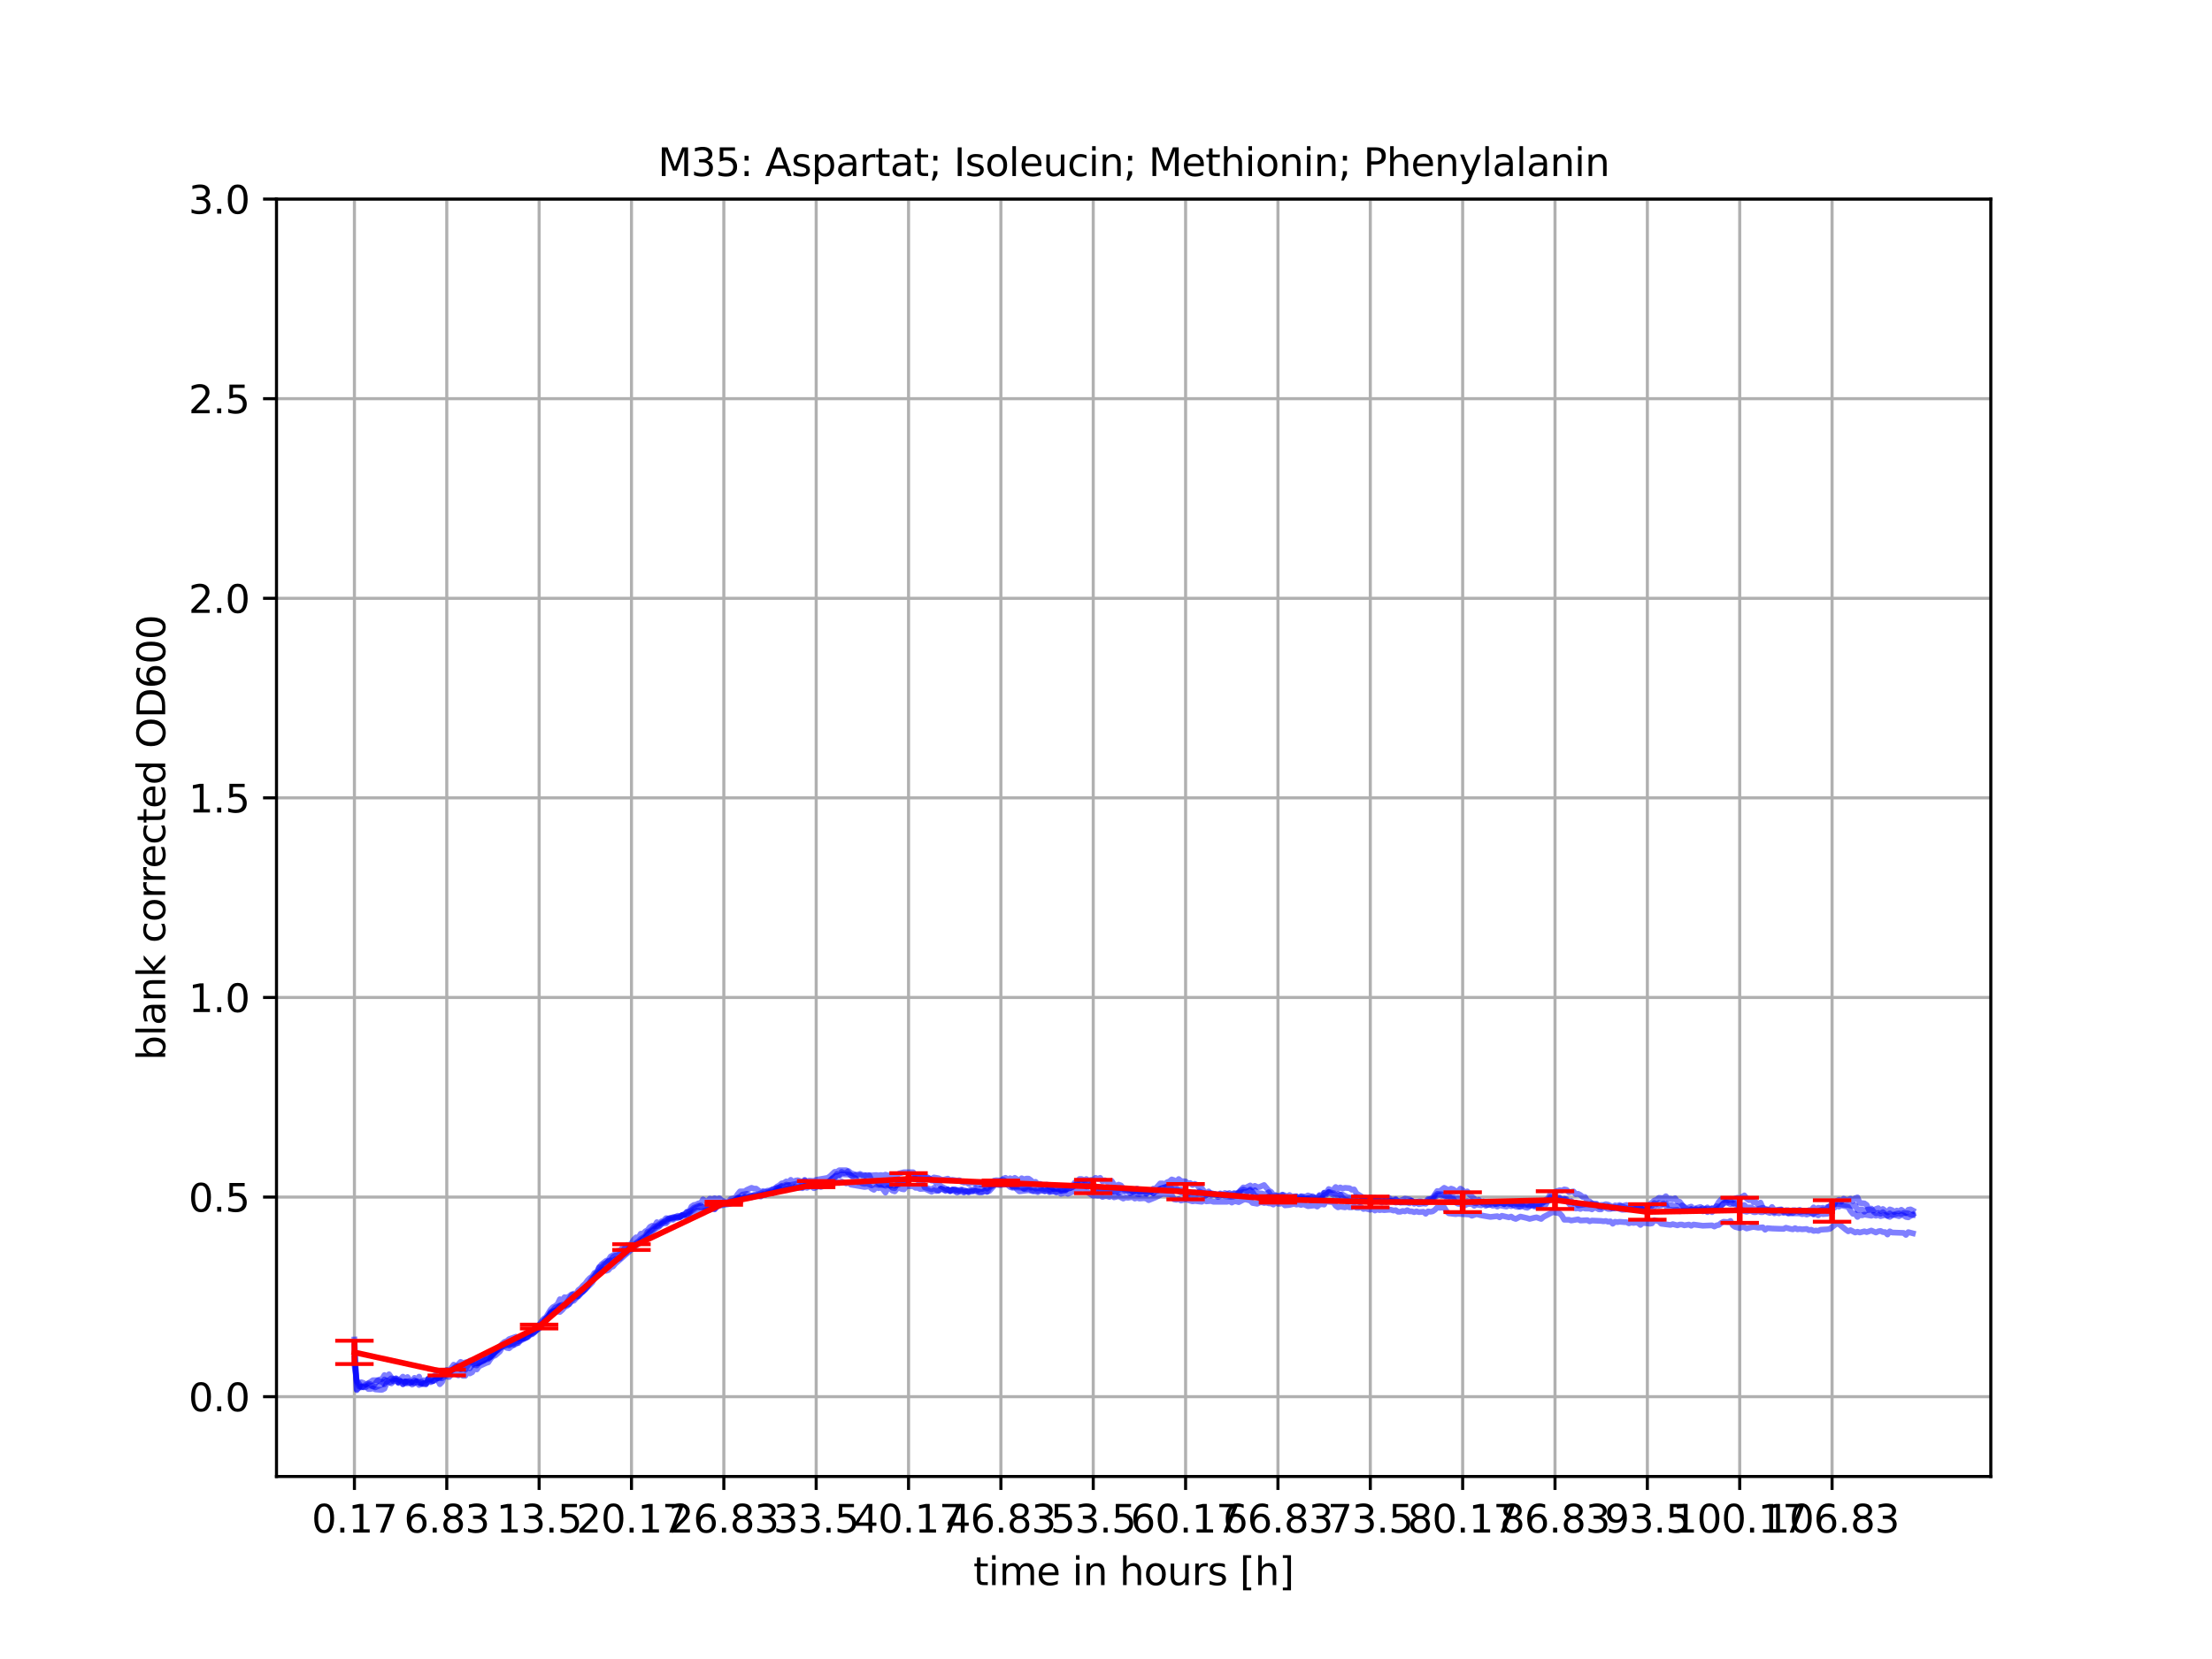 <?xml version="1.0" encoding="utf-8" standalone="no"?>
<!DOCTYPE svg PUBLIC "-//W3C//DTD SVG 1.1//EN"
  "http://www.w3.org/Graphics/SVG/1.1/DTD/svg11.dtd">
<svg xmlns:xlink="http://www.w3.org/1999/xlink" width="576pt" height="432pt" viewBox="0 0 576 432" xmlns="http://www.w3.org/2000/svg" version="1.1">
 <defs>
  <style type="text/css">*{stroke-linejoin: round; stroke-linecap: butt}</style>
 </defs>
 <g id="figure_1">
  <g id="patch_1">
   <path d="M 0 432 
L 576 432 
L 576 0 
L 0 0 
z
" style="fill: #ffffff"/>
  </g>
  <g id="axes_1">
   <g id="patch_2">
    <path d="M 72 384.48 
L 518.4 384.48 
L 518.4 51.84 
L 72 51.84 
z
" style="fill: #ffffff"/>
   </g>
   <g id="matplotlib.axis_1">
    <g id="xtick_1">
     <g id="line2d_1">
      <path d="M 92.291 384.48 
L 92.291 51.84 
" clip-path="url(#pafa6a09b1d)" style="fill: none; stroke: #b0b0b0; stroke-width: 0.8; stroke-linecap: square"/>
     </g>
     <g id="line2d_2">
      <defs>
       <path id="m6fe2cd5f4c" d="M 0 0 
L 0 3.5 
" style="stroke: #000000; stroke-width: 0.8"/>
      </defs>
      <g>
       <use xlink:href="#m6fe2cd5f4c" x="92.291" y="384.48" style="stroke: #000000; stroke-width: 0.8"/>
      </g>
     </g>
     <g id="text_1">
      <!-- 0.17 -->
      <g transform="translate(81.158 399.078) scale(0.1 -0.1)">
       <defs>
        <path id="DejaVuSans-30" d="M 2034 4250 
Q 1547 4250 1301 3770 
Q 1056 3291 1056 2328 
Q 1056 1369 1301 889 
Q 1547 409 2034 409 
Q 2525 409 2770 889 
Q 3016 1369 3016 2328 
Q 3016 3291 2770 3770 
Q 2525 4250 2034 4250 
z
M 2034 4750 
Q 2819 4750 3233 4129 
Q 3647 3509 3647 2328 
Q 3647 1150 3233 529 
Q 2819 -91 2034 -91 
Q 1250 -91 836 529 
Q 422 1150 422 2328 
Q 422 3509 836 4129 
Q 1250 4750 2034 4750 
z
" transform="scale(0.016)"/>
        <path id="DejaVuSans-2e" d="M 684 794 
L 1344 794 
L 1344 0 
L 684 0 
L 684 794 
z
" transform="scale(0.016)"/>
        <path id="DejaVuSans-31" d="M 794 531 
L 1825 531 
L 1825 4091 
L 703 3866 
L 703 4441 
L 1819 4666 
L 2450 4666 
L 2450 531 
L 3481 531 
L 3481 0 
L 794 0 
L 794 531 
z
" transform="scale(0.016)"/>
        <path id="DejaVuSans-37" d="M 525 4666 
L 3525 4666 
L 3525 4397 
L 1831 0 
L 1172 0 
L 2766 4134 
L 525 4134 
L 525 4666 
z
" transform="scale(0.016)"/>
       </defs>
       <use xlink:href="#DejaVuSans-30"/>
       <use xlink:href="#DejaVuSans-2e" x="63.623"/>
       <use xlink:href="#DejaVuSans-31" x="95.41"/>
       <use xlink:href="#DejaVuSans-37" x="159.033"/>
      </g>
     </g>
    </g>
    <g id="xtick_2">
     <g id="line2d_3">
      <path d="M 116.339 384.48 
L 116.339 51.84 
" clip-path="url(#pafa6a09b1d)" style="fill: none; stroke: #b0b0b0; stroke-width: 0.8; stroke-linecap: square"/>
     </g>
     <g id="line2d_4">
      <g>
       <use xlink:href="#m6fe2cd5f4c" x="116.339" y="384.48" style="stroke: #000000; stroke-width: 0.8"/>
      </g>
     </g>
     <g id="text_2">
      <!-- 6.83 -->
      <g transform="translate(105.207 399.078) scale(0.1 -0.1)">
       <defs>
        <path id="DejaVuSans-36" d="M 2113 2584 
Q 1688 2584 1439 2293 
Q 1191 2003 1191 1497 
Q 1191 994 1439 701 
Q 1688 409 2113 409 
Q 2538 409 2786 701 
Q 3034 994 3034 1497 
Q 3034 2003 2786 2293 
Q 2538 2584 2113 2584 
z
M 3366 4563 
L 3366 3988 
Q 3128 4100 2886 4159 
Q 2644 4219 2406 4219 
Q 1781 4219 1451 3797 
Q 1122 3375 1075 2522 
Q 1259 2794 1537 2939 
Q 1816 3084 2150 3084 
Q 2853 3084 3261 2657 
Q 3669 2231 3669 1497 
Q 3669 778 3244 343 
Q 2819 -91 2113 -91 
Q 1303 -91 875 529 
Q 447 1150 447 2328 
Q 447 3434 972 4092 
Q 1497 4750 2381 4750 
Q 2619 4750 2861 4703 
Q 3103 4656 3366 4563 
z
" transform="scale(0.016)"/>
        <path id="DejaVuSans-38" d="M 2034 2216 
Q 1584 2216 1326 1975 
Q 1069 1734 1069 1313 
Q 1069 891 1326 650 
Q 1584 409 2034 409 
Q 2484 409 2743 651 
Q 3003 894 3003 1313 
Q 3003 1734 2745 1975 
Q 2488 2216 2034 2216 
z
M 1403 2484 
Q 997 2584 770 2862 
Q 544 3141 544 3541 
Q 544 4100 942 4425 
Q 1341 4750 2034 4750 
Q 2731 4750 3128 4425 
Q 3525 4100 3525 3541 
Q 3525 3141 3298 2862 
Q 3072 2584 2669 2484 
Q 3125 2378 3379 2068 
Q 3634 1759 3634 1313 
Q 3634 634 3220 271 
Q 2806 -91 2034 -91 
Q 1263 -91 848 271 
Q 434 634 434 1313 
Q 434 1759 690 2068 
Q 947 2378 1403 2484 
z
M 1172 3481 
Q 1172 3119 1398 2916 
Q 1625 2713 2034 2713 
Q 2441 2713 2670 2916 
Q 2900 3119 2900 3481 
Q 2900 3844 2670 4047 
Q 2441 4250 2034 4250 
Q 1625 4250 1398 4047 
Q 1172 3844 1172 3481 
z
" transform="scale(0.016)"/>
        <path id="DejaVuSans-33" d="M 2597 2516 
Q 3050 2419 3304 2112 
Q 3559 1806 3559 1356 
Q 3559 666 3084 287 
Q 2609 -91 1734 -91 
Q 1441 -91 1130 -33 
Q 819 25 488 141 
L 488 750 
Q 750 597 1062 519 
Q 1375 441 1716 441 
Q 2309 441 2620 675 
Q 2931 909 2931 1356 
Q 2931 1769 2642 2001 
Q 2353 2234 1838 2234 
L 1294 2234 
L 1294 2753 
L 1863 2753 
Q 2328 2753 2575 2939 
Q 2822 3125 2822 3475 
Q 2822 3834 2567 4026 
Q 2313 4219 1838 4219 
Q 1578 4219 1281 4162 
Q 984 4106 628 3988 
L 628 4550 
Q 988 4650 1302 4700 
Q 1616 4750 1894 4750 
Q 2613 4750 3031 4423 
Q 3450 4097 3450 3541 
Q 3450 3153 3228 2886 
Q 3006 2619 2597 2516 
z
" transform="scale(0.016)"/>
       </defs>
       <use xlink:href="#DejaVuSans-36"/>
       <use xlink:href="#DejaVuSans-2e" x="63.623"/>
       <use xlink:href="#DejaVuSans-38" x="95.41"/>
       <use xlink:href="#DejaVuSans-33" x="159.033"/>
      </g>
     </g>
    </g>
    <g id="xtick_3">
     <g id="line2d_5">
      <path d="M 140.388 384.48 
L 140.388 51.84 
" clip-path="url(#pafa6a09b1d)" style="fill: none; stroke: #b0b0b0; stroke-width: 0.8; stroke-linecap: square"/>
     </g>
     <g id="line2d_6">
      <g>
       <use xlink:href="#m6fe2cd5f4c" x="140.388" y="384.48" style="stroke: #000000; stroke-width: 0.8"/>
      </g>
     </g>
     <g id="text_3">
      <!-- 13.5 -->
      <g transform="translate(129.255 399.078) scale(0.1 -0.1)">
       <defs>
        <path id="DejaVuSans-35" d="M 691 4666 
L 3169 4666 
L 3169 4134 
L 1269 4134 
L 1269 2991 
Q 1406 3038 1543 3061 
Q 1681 3084 1819 3084 
Q 2600 3084 3056 2656 
Q 3513 2228 3513 1497 
Q 3513 744 3044 326 
Q 2575 -91 1722 -91 
Q 1428 -91 1123 -41 
Q 819 9 494 109 
L 494 744 
Q 775 591 1075 516 
Q 1375 441 1709 441 
Q 2250 441 2565 725 
Q 2881 1009 2881 1497 
Q 2881 1984 2565 2268 
Q 2250 2553 1709 2553 
Q 1456 2553 1204 2497 
Q 953 2441 691 2322 
L 691 4666 
z
" transform="scale(0.016)"/>
       </defs>
       <use xlink:href="#DejaVuSans-31"/>
       <use xlink:href="#DejaVuSans-33" x="63.623"/>
       <use xlink:href="#DejaVuSans-2e" x="127.246"/>
       <use xlink:href="#DejaVuSans-35" x="159.033"/>
      </g>
     </g>
    </g>
    <g id="xtick_4">
     <g id="line2d_7">
      <path d="M 164.436 384.48 
L 164.436 51.84 
" clip-path="url(#pafa6a09b1d)" style="fill: none; stroke: #b0b0b0; stroke-width: 0.8; stroke-linecap: square"/>
     </g>
     <g id="line2d_8">
      <g>
       <use xlink:href="#m6fe2cd5f4c" x="164.436" y="384.48" style="stroke: #000000; stroke-width: 0.8"/>
      </g>
     </g>
     <g id="text_4">
      <!-- 20.17 -->
      <g transform="translate(150.122 399.078) scale(0.1 -0.1)">
       <defs>
        <path id="DejaVuSans-32" d="M 1228 531 
L 3431 531 
L 3431 0 
L 469 0 
L 469 531 
Q 828 903 1448 1529 
Q 2069 2156 2228 2338 
Q 2531 2678 2651 2914 
Q 2772 3150 2772 3378 
Q 2772 3750 2511 3984 
Q 2250 4219 1831 4219 
Q 1534 4219 1204 4116 
Q 875 4013 500 3803 
L 500 4441 
Q 881 4594 1212 4672 
Q 1544 4750 1819 4750 
Q 2544 4750 2975 4387 
Q 3406 4025 3406 3419 
Q 3406 3131 3298 2873 
Q 3191 2616 2906 2266 
Q 2828 2175 2409 1742 
Q 1991 1309 1228 531 
z
" transform="scale(0.016)"/>
       </defs>
       <use xlink:href="#DejaVuSans-32"/>
       <use xlink:href="#DejaVuSans-30" x="63.623"/>
       <use xlink:href="#DejaVuSans-2e" x="127.246"/>
       <use xlink:href="#DejaVuSans-31" x="159.033"/>
       <use xlink:href="#DejaVuSans-37" x="222.656"/>
      </g>
     </g>
    </g>
    <g id="xtick_5">
     <g id="line2d_9">
      <path d="M 188.485 384.48 
L 188.485 51.84 
" clip-path="url(#pafa6a09b1d)" style="fill: none; stroke: #b0b0b0; stroke-width: 0.8; stroke-linecap: square"/>
     </g>
     <g id="line2d_10">
      <g>
       <use xlink:href="#m6fe2cd5f4c" x="188.485" y="384.48" style="stroke: #000000; stroke-width: 0.8"/>
      </g>
     </g>
     <g id="text_5">
      <!-- 26.83 -->
      <g transform="translate(174.171 399.078) scale(0.1 -0.1)">
       <use xlink:href="#DejaVuSans-32"/>
       <use xlink:href="#DejaVuSans-36" x="63.623"/>
       <use xlink:href="#DejaVuSans-2e" x="127.246"/>
       <use xlink:href="#DejaVuSans-38" x="159.033"/>
       <use xlink:href="#DejaVuSans-33" x="222.656"/>
      </g>
     </g>
    </g>
    <g id="xtick_6">
     <g id="line2d_11">
      <path d="M 212.533 384.48 
L 212.533 51.84 
" clip-path="url(#pafa6a09b1d)" style="fill: none; stroke: #b0b0b0; stroke-width: 0.8; stroke-linecap: square"/>
     </g>
     <g id="line2d_12">
      <g>
       <use xlink:href="#m6fe2cd5f4c" x="212.533" y="384.48" style="stroke: #000000; stroke-width: 0.8"/>
      </g>
     </g>
     <g id="text_6">
      <!-- 33.5 -->
      <g transform="translate(201.401 399.078) scale(0.1 -0.1)">
       <use xlink:href="#DejaVuSans-33"/>
       <use xlink:href="#DejaVuSans-33" x="63.623"/>
       <use xlink:href="#DejaVuSans-2e" x="127.246"/>
       <use xlink:href="#DejaVuSans-35" x="159.033"/>
      </g>
     </g>
    </g>
    <g id="xtick_7">
     <g id="line2d_13">
      <path d="M 236.582 384.48 
L 236.582 51.84 
" clip-path="url(#pafa6a09b1d)" style="fill: none; stroke: #b0b0b0; stroke-width: 0.8; stroke-linecap: square"/>
     </g>
     <g id="line2d_14">
      <g>
       <use xlink:href="#m6fe2cd5f4c" x="236.582" y="384.48" style="stroke: #000000; stroke-width: 0.8"/>
      </g>
     </g>
     <g id="text_7">
      <!-- 40.17 -->
      <g transform="translate(222.268 399.078) scale(0.1 -0.1)">
       <defs>
        <path id="DejaVuSans-34" d="M 2419 4116 
L 825 1625 
L 2419 1625 
L 2419 4116 
z
M 2253 4666 
L 3047 4666 
L 3047 1625 
L 3713 1625 
L 3713 1100 
L 3047 1100 
L 3047 0 
L 2419 0 
L 2419 1100 
L 313 1100 
L 313 1709 
L 2253 4666 
z
" transform="scale(0.016)"/>
       </defs>
       <use xlink:href="#DejaVuSans-34"/>
       <use xlink:href="#DejaVuSans-30" x="63.623"/>
       <use xlink:href="#DejaVuSans-2e" x="127.246"/>
       <use xlink:href="#DejaVuSans-31" x="159.033"/>
       <use xlink:href="#DejaVuSans-37" x="222.656"/>
      </g>
     </g>
    </g>
    <g id="xtick_8">
     <g id="line2d_15">
      <path d="M 260.63 384.48 
L 260.63 51.84 
" clip-path="url(#pafa6a09b1d)" style="fill: none; stroke: #b0b0b0; stroke-width: 0.8; stroke-linecap: square"/>
     </g>
     <g id="line2d_16">
      <g>
       <use xlink:href="#m6fe2cd5f4c" x="260.63" y="384.48" style="stroke: #000000; stroke-width: 0.8"/>
      </g>
     </g>
     <g id="text_8">
      <!-- 46.83 -->
      <g transform="translate(246.316 399.078) scale(0.1 -0.1)">
       <use xlink:href="#DejaVuSans-34"/>
       <use xlink:href="#DejaVuSans-36" x="63.623"/>
       <use xlink:href="#DejaVuSans-2e" x="127.246"/>
       <use xlink:href="#DejaVuSans-38" x="159.033"/>
       <use xlink:href="#DejaVuSans-33" x="222.656"/>
      </g>
     </g>
    </g>
    <g id="xtick_9">
     <g id="line2d_17">
      <path d="M 284.679 384.48 
L 284.679 51.84 
" clip-path="url(#pafa6a09b1d)" style="fill: none; stroke: #b0b0b0; stroke-width: 0.8; stroke-linecap: square"/>
     </g>
     <g id="line2d_18">
      <g>
       <use xlink:href="#m6fe2cd5f4c" x="284.679" y="384.48" style="stroke: #000000; stroke-width: 0.8"/>
      </g>
     </g>
     <g id="text_9">
      <!-- 53.5 -->
      <g transform="translate(273.546 399.078) scale(0.1 -0.1)">
       <use xlink:href="#DejaVuSans-35"/>
       <use xlink:href="#DejaVuSans-33" x="63.623"/>
       <use xlink:href="#DejaVuSans-2e" x="127.246"/>
       <use xlink:href="#DejaVuSans-35" x="159.033"/>
      </g>
     </g>
    </g>
    <g id="xtick_10">
     <g id="line2d_19">
      <path d="M 308.727 384.48 
L 308.727 51.84 
" clip-path="url(#pafa6a09b1d)" style="fill: none; stroke: #b0b0b0; stroke-width: 0.8; stroke-linecap: square"/>
     </g>
     <g id="line2d_20">
      <g>
       <use xlink:href="#m6fe2cd5f4c" x="308.727" y="384.48" style="stroke: #000000; stroke-width: 0.8"/>
      </g>
     </g>
     <g id="text_10">
      <!-- 60.17 -->
      <g transform="translate(294.413 399.078) scale(0.1 -0.1)">
       <use xlink:href="#DejaVuSans-36"/>
       <use xlink:href="#DejaVuSans-30" x="63.623"/>
       <use xlink:href="#DejaVuSans-2e" x="127.246"/>
       <use xlink:href="#DejaVuSans-31" x="159.033"/>
       <use xlink:href="#DejaVuSans-37" x="222.656"/>
      </g>
     </g>
    </g>
    <g id="xtick_11">
     <g id="line2d_21">
      <path d="M 332.776 384.48 
L 332.776 51.84 
" clip-path="url(#pafa6a09b1d)" style="fill: none; stroke: #b0b0b0; stroke-width: 0.8; stroke-linecap: square"/>
     </g>
     <g id="line2d_22">
      <g>
       <use xlink:href="#m6fe2cd5f4c" x="332.776" y="384.48" style="stroke: #000000; stroke-width: 0.8"/>
      </g>
     </g>
     <g id="text_11">
      <!-- 66.83 -->
      <g transform="translate(318.462 399.078) scale(0.1 -0.1)">
       <use xlink:href="#DejaVuSans-36"/>
       <use xlink:href="#DejaVuSans-36" x="63.623"/>
       <use xlink:href="#DejaVuSans-2e" x="127.246"/>
       <use xlink:href="#DejaVuSans-38" x="159.033"/>
       <use xlink:href="#DejaVuSans-33" x="222.656"/>
      </g>
     </g>
    </g>
    <g id="xtick_12">
     <g id="line2d_23">
      <path d="M 356.824 384.48 
L 356.824 51.84 
" clip-path="url(#pafa6a09b1d)" style="fill: none; stroke: #b0b0b0; stroke-width: 0.8; stroke-linecap: square"/>
     </g>
     <g id="line2d_24">
      <g>
       <use xlink:href="#m6fe2cd5f4c" x="356.824" y="384.48" style="stroke: #000000; stroke-width: 0.8"/>
      </g>
     </g>
     <g id="text_12">
      <!-- 73.5 -->
      <g transform="translate(345.691 399.078) scale(0.1 -0.1)">
       <use xlink:href="#DejaVuSans-37"/>
       <use xlink:href="#DejaVuSans-33" x="63.623"/>
       <use xlink:href="#DejaVuSans-2e" x="127.246"/>
       <use xlink:href="#DejaVuSans-35" x="159.033"/>
      </g>
     </g>
    </g>
    <g id="xtick_13">
     <g id="line2d_25">
      <path d="M 380.873 384.48 
L 380.873 51.84 
" clip-path="url(#pafa6a09b1d)" style="fill: none; stroke: #b0b0b0; stroke-width: 0.8; stroke-linecap: square"/>
     </g>
     <g id="line2d_26">
      <g>
       <use xlink:href="#m6fe2cd5f4c" x="380.873" y="384.48" style="stroke: #000000; stroke-width: 0.8"/>
      </g>
     </g>
     <g id="text_13">
      <!-- 80.17 -->
      <g transform="translate(366.559 399.078) scale(0.1 -0.1)">
       <use xlink:href="#DejaVuSans-38"/>
       <use xlink:href="#DejaVuSans-30" x="63.623"/>
       <use xlink:href="#DejaVuSans-2e" x="127.246"/>
       <use xlink:href="#DejaVuSans-31" x="159.033"/>
       <use xlink:href="#DejaVuSans-37" x="222.656"/>
      </g>
     </g>
    </g>
    <g id="xtick_14">
     <g id="line2d_27">
      <path d="M 404.921 384.48 
L 404.921 51.84 
" clip-path="url(#pafa6a09b1d)" style="fill: none; stroke: #b0b0b0; stroke-width: 0.8; stroke-linecap: square"/>
     </g>
     <g id="line2d_28">
      <g>
       <use xlink:href="#m6fe2cd5f4c" x="404.921" y="384.48" style="stroke: #000000; stroke-width: 0.8"/>
      </g>
     </g>
     <g id="text_14">
      <!-- 86.83 -->
      <g transform="translate(390.607 399.078) scale(0.1 -0.1)">
       <use xlink:href="#DejaVuSans-38"/>
       <use xlink:href="#DejaVuSans-36" x="63.623"/>
       <use xlink:href="#DejaVuSans-2e" x="127.246"/>
       <use xlink:href="#DejaVuSans-38" x="159.033"/>
       <use xlink:href="#DejaVuSans-33" x="222.656"/>
      </g>
     </g>
    </g>
    <g id="xtick_15">
     <g id="line2d_29">
      <path d="M 428.97 384.48 
L 428.97 51.84 
" clip-path="url(#pafa6a09b1d)" style="fill: none; stroke: #b0b0b0; stroke-width: 0.8; stroke-linecap: square"/>
     </g>
     <g id="line2d_30">
      <g>
       <use xlink:href="#m6fe2cd5f4c" x="428.97" y="384.48" style="stroke: #000000; stroke-width: 0.8"/>
      </g>
     </g>
     <g id="text_15">
      <!-- 93.5 -->
      <g transform="translate(417.837 399.078) scale(0.1 -0.1)">
       <defs>
        <path id="DejaVuSans-39" d="M 703 97 
L 703 672 
Q 941 559 1184 500 
Q 1428 441 1663 441 
Q 2288 441 2617 861 
Q 2947 1281 2994 2138 
Q 2813 1869 2534 1725 
Q 2256 1581 1919 1581 
Q 1219 1581 811 2004 
Q 403 2428 403 3163 
Q 403 3881 828 4315 
Q 1253 4750 1959 4750 
Q 2769 4750 3195 4129 
Q 3622 3509 3622 2328 
Q 3622 1225 3098 567 
Q 2575 -91 1691 -91 
Q 1453 -91 1209 -44 
Q 966 3 703 97 
z
M 1959 2075 
Q 2384 2075 2632 2365 
Q 2881 2656 2881 3163 
Q 2881 3666 2632 3958 
Q 2384 4250 1959 4250 
Q 1534 4250 1286 3958 
Q 1038 3666 1038 3163 
Q 1038 2656 1286 2365 
Q 1534 2075 1959 2075 
z
" transform="scale(0.016)"/>
       </defs>
       <use xlink:href="#DejaVuSans-39"/>
       <use xlink:href="#DejaVuSans-33" x="63.623"/>
       <use xlink:href="#DejaVuSans-2e" x="127.246"/>
       <use xlink:href="#DejaVuSans-35" x="159.033"/>
      </g>
     </g>
    </g>
    <g id="xtick_16">
     <g id="line2d_31">
      <path d="M 453.018 384.48 
L 453.018 51.84 
" clip-path="url(#pafa6a09b1d)" style="fill: none; stroke: #b0b0b0; stroke-width: 0.8; stroke-linecap: square"/>
     </g>
     <g id="line2d_32">
      <g>
       <use xlink:href="#m6fe2cd5f4c" x="453.018" y="384.48" style="stroke: #000000; stroke-width: 0.8"/>
      </g>
     </g>
     <g id="text_16">
      <!-- 100.17 -->
      <g transform="translate(435.523 399.078) scale(0.1 -0.1)">
       <use xlink:href="#DejaVuSans-31"/>
       <use xlink:href="#DejaVuSans-30" x="63.623"/>
       <use xlink:href="#DejaVuSans-30" x="127.246"/>
       <use xlink:href="#DejaVuSans-2e" x="190.869"/>
       <use xlink:href="#DejaVuSans-31" x="222.656"/>
       <use xlink:href="#DejaVuSans-37" x="286.279"/>
      </g>
     </g>
    </g>
    <g id="xtick_17">
     <g id="line2d_33">
      <path d="M 477.067 384.48 
L 477.067 51.84 
" clip-path="url(#pafa6a09b1d)" style="fill: none; stroke: #b0b0b0; stroke-width: 0.8; stroke-linecap: square"/>
     </g>
     <g id="line2d_34">
      <g>
       <use xlink:href="#m6fe2cd5f4c" x="477.067" y="384.48" style="stroke: #000000; stroke-width: 0.8"/>
      </g>
     </g>
     <g id="text_17">
      <!-- 106.83 -->
      <g transform="translate(459.571 399.078) scale(0.1 -0.1)">
       <use xlink:href="#DejaVuSans-31"/>
       <use xlink:href="#DejaVuSans-30" x="63.623"/>
       <use xlink:href="#DejaVuSans-36" x="127.246"/>
       <use xlink:href="#DejaVuSans-2e" x="190.869"/>
       <use xlink:href="#DejaVuSans-38" x="222.656"/>
       <use xlink:href="#DejaVuSans-33" x="286.279"/>
      </g>
     </g>
    </g>
    <g id="text_18">
     <!-- time in hours [h] -->
     <g transform="translate(253.452 412.757) scale(0.1 -0.1)">
      <defs>
       <path id="DejaVuSans-74" d="M 1172 4494 
L 1172 3500 
L 2356 3500 
L 2356 3053 
L 1172 3053 
L 1172 1153 
Q 1172 725 1289 603 
Q 1406 481 1766 481 
L 2356 481 
L 2356 0 
L 1766 0 
Q 1100 0 847 248 
Q 594 497 594 1153 
L 594 3053 
L 172 3053 
L 172 3500 
L 594 3500 
L 594 4494 
L 1172 4494 
z
" transform="scale(0.016)"/>
       <path id="DejaVuSans-69" d="M 603 3500 
L 1178 3500 
L 1178 0 
L 603 0 
L 603 3500 
z
M 603 4863 
L 1178 4863 
L 1178 4134 
L 603 4134 
L 603 4863 
z
" transform="scale(0.016)"/>
       <path id="DejaVuSans-6d" d="M 3328 2828 
Q 3544 3216 3844 3400 
Q 4144 3584 4550 3584 
Q 5097 3584 5394 3201 
Q 5691 2819 5691 2113 
L 5691 0 
L 5113 0 
L 5113 2094 
Q 5113 2597 4934 2840 
Q 4756 3084 4391 3084 
Q 3944 3084 3684 2787 
Q 3425 2491 3425 1978 
L 3425 0 
L 2847 0 
L 2847 2094 
Q 2847 2600 2669 2842 
Q 2491 3084 2119 3084 
Q 1678 3084 1418 2786 
Q 1159 2488 1159 1978 
L 1159 0 
L 581 0 
L 581 3500 
L 1159 3500 
L 1159 2956 
Q 1356 3278 1631 3431 
Q 1906 3584 2284 3584 
Q 2666 3584 2933 3390 
Q 3200 3197 3328 2828 
z
" transform="scale(0.016)"/>
       <path id="DejaVuSans-65" d="M 3597 1894 
L 3597 1613 
L 953 1613 
Q 991 1019 1311 708 
Q 1631 397 2203 397 
Q 2534 397 2845 478 
Q 3156 559 3463 722 
L 3463 178 
Q 3153 47 2828 -22 
Q 2503 -91 2169 -91 
Q 1331 -91 842 396 
Q 353 884 353 1716 
Q 353 2575 817 3079 
Q 1281 3584 2069 3584 
Q 2775 3584 3186 3129 
Q 3597 2675 3597 1894 
z
M 3022 2063 
Q 3016 2534 2758 2815 
Q 2500 3097 2075 3097 
Q 1594 3097 1305 2825 
Q 1016 2553 972 2059 
L 3022 2063 
z
" transform="scale(0.016)"/>
       <path id="DejaVuSans-20" transform="scale(0.016)"/>
       <path id="DejaVuSans-6e" d="M 3513 2113 
L 3513 0 
L 2938 0 
L 2938 2094 
Q 2938 2591 2744 2837 
Q 2550 3084 2163 3084 
Q 1697 3084 1428 2787 
Q 1159 2491 1159 1978 
L 1159 0 
L 581 0 
L 581 3500 
L 1159 3500 
L 1159 2956 
Q 1366 3272 1645 3428 
Q 1925 3584 2291 3584 
Q 2894 3584 3203 3211 
Q 3513 2838 3513 2113 
z
" transform="scale(0.016)"/>
       <path id="DejaVuSans-68" d="M 3513 2113 
L 3513 0 
L 2938 0 
L 2938 2094 
Q 2938 2591 2744 2837 
Q 2550 3084 2163 3084 
Q 1697 3084 1428 2787 
Q 1159 2491 1159 1978 
L 1159 0 
L 581 0 
L 581 4863 
L 1159 4863 
L 1159 2956 
Q 1366 3272 1645 3428 
Q 1925 3584 2291 3584 
Q 2894 3584 3203 3211 
Q 3513 2838 3513 2113 
z
" transform="scale(0.016)"/>
       <path id="DejaVuSans-6f" d="M 1959 3097 
Q 1497 3097 1228 2736 
Q 959 2375 959 1747 
Q 959 1119 1226 758 
Q 1494 397 1959 397 
Q 2419 397 2687 759 
Q 2956 1122 2956 1747 
Q 2956 2369 2687 2733 
Q 2419 3097 1959 3097 
z
M 1959 3584 
Q 2709 3584 3137 3096 
Q 3566 2609 3566 1747 
Q 3566 888 3137 398 
Q 2709 -91 1959 -91 
Q 1206 -91 779 398 
Q 353 888 353 1747 
Q 353 2609 779 3096 
Q 1206 3584 1959 3584 
z
" transform="scale(0.016)"/>
       <path id="DejaVuSans-75" d="M 544 1381 
L 544 3500 
L 1119 3500 
L 1119 1403 
Q 1119 906 1312 657 
Q 1506 409 1894 409 
Q 2359 409 2629 706 
Q 2900 1003 2900 1516 
L 2900 3500 
L 3475 3500 
L 3475 0 
L 2900 0 
L 2900 538 
Q 2691 219 2414 64 
Q 2138 -91 1772 -91 
Q 1169 -91 856 284 
Q 544 659 544 1381 
z
M 1991 3584 
L 1991 3584 
z
" transform="scale(0.016)"/>
       <path id="DejaVuSans-72" d="M 2631 2963 
Q 2534 3019 2420 3045 
Q 2306 3072 2169 3072 
Q 1681 3072 1420 2755 
Q 1159 2438 1159 1844 
L 1159 0 
L 581 0 
L 581 3500 
L 1159 3500 
L 1159 2956 
Q 1341 3275 1631 3429 
Q 1922 3584 2338 3584 
Q 2397 3584 2469 3576 
Q 2541 3569 2628 3553 
L 2631 2963 
z
" transform="scale(0.016)"/>
       <path id="DejaVuSans-73" d="M 2834 3397 
L 2834 2853 
Q 2591 2978 2328 3040 
Q 2066 3103 1784 3103 
Q 1356 3103 1142 2972 
Q 928 2841 928 2578 
Q 928 2378 1081 2264 
Q 1234 2150 1697 2047 
L 1894 2003 
Q 2506 1872 2764 1633 
Q 3022 1394 3022 966 
Q 3022 478 2636 193 
Q 2250 -91 1575 -91 
Q 1294 -91 989 -36 
Q 684 19 347 128 
L 347 722 
Q 666 556 975 473 
Q 1284 391 1588 391 
Q 1994 391 2212 530 
Q 2431 669 2431 922 
Q 2431 1156 2273 1281 
Q 2116 1406 1581 1522 
L 1381 1569 
Q 847 1681 609 1914 
Q 372 2147 372 2553 
Q 372 3047 722 3315 
Q 1072 3584 1716 3584 
Q 2034 3584 2315 3537 
Q 2597 3491 2834 3397 
z
" transform="scale(0.016)"/>
       <path id="DejaVuSans-5b" d="M 550 4863 
L 1875 4863 
L 1875 4416 
L 1125 4416 
L 1125 -397 
L 1875 -397 
L 1875 -844 
L 550 -844 
L 550 4863 
z
" transform="scale(0.016)"/>
       <path id="DejaVuSans-5d" d="M 1947 4863 
L 1947 -844 
L 622 -844 
L 622 -397 
L 1369 -397 
L 1369 4416 
L 622 4416 
L 622 4863 
L 1947 4863 
z
" transform="scale(0.016)"/>
      </defs>
      <use xlink:href="#DejaVuSans-74"/>
      <use xlink:href="#DejaVuSans-69" x="39.209"/>
      <use xlink:href="#DejaVuSans-6d" x="66.992"/>
      <use xlink:href="#DejaVuSans-65" x="164.404"/>
      <use xlink:href="#DejaVuSans-20" x="225.928"/>
      <use xlink:href="#DejaVuSans-69" x="257.715"/>
      <use xlink:href="#DejaVuSans-6e" x="285.498"/>
      <use xlink:href="#DejaVuSans-20" x="348.877"/>
      <use xlink:href="#DejaVuSans-68" x="380.664"/>
      <use xlink:href="#DejaVuSans-6f" x="444.043"/>
      <use xlink:href="#DejaVuSans-75" x="505.225"/>
      <use xlink:href="#DejaVuSans-72" x="568.604"/>
      <use xlink:href="#DejaVuSans-73" x="609.717"/>
      <use xlink:href="#DejaVuSans-20" x="661.816"/>
      <use xlink:href="#DejaVuSans-5b" x="693.604"/>
      <use xlink:href="#DejaVuSans-68" x="732.617"/>
      <use xlink:href="#DejaVuSans-5d" x="795.996"/>
     </g>
    </g>
   </g>
   <g id="matplotlib.axis_2">
    <g id="ytick_1">
     <g id="line2d_35">
      <path d="M 72 363.69 
L 518.4 363.69 
" clip-path="url(#pafa6a09b1d)" style="fill: none; stroke: #b0b0b0; stroke-width: 0.8; stroke-linecap: square"/>
     </g>
     <g id="line2d_36">
      <defs>
       <path id="m328786e03b" d="M 0 0 
L -3.5 0 
" style="stroke: #000000; stroke-width: 0.8"/>
      </defs>
      <g>
       <use xlink:href="#m328786e03b" x="72" y="363.69" style="stroke: #000000; stroke-width: 0.8"/>
      </g>
     </g>
     <g id="text_19">
      <!-- 0.0 -->
      <g transform="translate(49.097 367.489) scale(0.1 -0.1)">
       <use xlink:href="#DejaVuSans-30"/>
       <use xlink:href="#DejaVuSans-2e" x="63.623"/>
       <use xlink:href="#DejaVuSans-30" x="95.41"/>
      </g>
     </g>
    </g>
    <g id="ytick_2">
     <g id="line2d_37">
      <path d="M 72 311.715 
L 518.4 311.715 
" clip-path="url(#pafa6a09b1d)" style="fill: none; stroke: #b0b0b0; stroke-width: 0.8; stroke-linecap: square"/>
     </g>
     <g id="line2d_38">
      <g>
       <use xlink:href="#m328786e03b" x="72" y="311.715" style="stroke: #000000; stroke-width: 0.8"/>
      </g>
     </g>
     <g id="text_20">
      <!-- 0.5 -->
      <g transform="translate(49.097 315.514) scale(0.1 -0.1)">
       <use xlink:href="#DejaVuSans-30"/>
       <use xlink:href="#DejaVuSans-2e" x="63.623"/>
       <use xlink:href="#DejaVuSans-35" x="95.41"/>
      </g>
     </g>
    </g>
    <g id="ytick_3">
     <g id="line2d_39">
      <path d="M 72 259.74 
L 518.4 259.74 
" clip-path="url(#pafa6a09b1d)" style="fill: none; stroke: #b0b0b0; stroke-width: 0.8; stroke-linecap: square"/>
     </g>
     <g id="line2d_40">
      <g>
       <use xlink:href="#m328786e03b" x="72" y="259.74" style="stroke: #000000; stroke-width: 0.8"/>
      </g>
     </g>
     <g id="text_21">
      <!-- 1.0 -->
      <g transform="translate(49.097 263.539) scale(0.1 -0.1)">
       <use xlink:href="#DejaVuSans-31"/>
       <use xlink:href="#DejaVuSans-2e" x="63.623"/>
       <use xlink:href="#DejaVuSans-30" x="95.41"/>
      </g>
     </g>
    </g>
    <g id="ytick_4">
     <g id="line2d_41">
      <path d="M 72 207.765 
L 518.4 207.765 
" clip-path="url(#pafa6a09b1d)" style="fill: none; stroke: #b0b0b0; stroke-width: 0.8; stroke-linecap: square"/>
     </g>
     <g id="line2d_42">
      <g>
       <use xlink:href="#m328786e03b" x="72" y="207.765" style="stroke: #000000; stroke-width: 0.8"/>
      </g>
     </g>
     <g id="text_22">
      <!-- 1.5 -->
      <g transform="translate(49.097 211.564) scale(0.1 -0.1)">
       <use xlink:href="#DejaVuSans-31"/>
       <use xlink:href="#DejaVuSans-2e" x="63.623"/>
       <use xlink:href="#DejaVuSans-35" x="95.41"/>
      </g>
     </g>
    </g>
    <g id="ytick_5">
     <g id="line2d_43">
      <path d="M 72 155.79 
L 518.4 155.79 
" clip-path="url(#pafa6a09b1d)" style="fill: none; stroke: #b0b0b0; stroke-width: 0.8; stroke-linecap: square"/>
     </g>
     <g id="line2d_44">
      <g>
       <use xlink:href="#m328786e03b" x="72" y="155.79" style="stroke: #000000; stroke-width: 0.8"/>
      </g>
     </g>
     <g id="text_23">
      <!-- 2.0 -->
      <g transform="translate(49.097 159.589) scale(0.1 -0.1)">
       <use xlink:href="#DejaVuSans-32"/>
       <use xlink:href="#DejaVuSans-2e" x="63.623"/>
       <use xlink:href="#DejaVuSans-30" x="95.41"/>
      </g>
     </g>
    </g>
    <g id="ytick_6">
     <g id="line2d_45">
      <path d="M 72 103.815 
L 518.4 103.815 
" clip-path="url(#pafa6a09b1d)" style="fill: none; stroke: #b0b0b0; stroke-width: 0.8; stroke-linecap: square"/>
     </g>
     <g id="line2d_46">
      <g>
       <use xlink:href="#m328786e03b" x="72" y="103.815" style="stroke: #000000; stroke-width: 0.8"/>
      </g>
     </g>
     <g id="text_24">
      <!-- 2.5 -->
      <g transform="translate(49.097 107.614) scale(0.1 -0.1)">
       <use xlink:href="#DejaVuSans-32"/>
       <use xlink:href="#DejaVuSans-2e" x="63.623"/>
       <use xlink:href="#DejaVuSans-35" x="95.41"/>
      </g>
     </g>
    </g>
    <g id="ytick_7">
     <g id="line2d_47">
      <path d="M 72 51.84 
L 518.4 51.84 
" clip-path="url(#pafa6a09b1d)" style="fill: none; stroke: #b0b0b0; stroke-width: 0.8; stroke-linecap: square"/>
     </g>
     <g id="line2d_48">
      <g>
       <use xlink:href="#m328786e03b" x="72" y="51.84" style="stroke: #000000; stroke-width: 0.8"/>
      </g>
     </g>
     <g id="text_25">
      <!-- 3.0 -->
      <g transform="translate(49.097 55.639) scale(0.1 -0.1)">
       <use xlink:href="#DejaVuSans-33"/>
       <use xlink:href="#DejaVuSans-2e" x="63.623"/>
       <use xlink:href="#DejaVuSans-30" x="95.41"/>
      </g>
     </g>
    </g>
    <g id="text_26">
     <!-- blank corrected OD600 -->
     <g transform="translate(43.017 276.115) rotate(-90) scale(0.1 -0.1)">
      <defs>
       <path id="DejaVuSans-62" d="M 3116 1747 
Q 3116 2381 2855 2742 
Q 2594 3103 2138 3103 
Q 1681 3103 1420 2742 
Q 1159 2381 1159 1747 
Q 1159 1113 1420 752 
Q 1681 391 2138 391 
Q 2594 391 2855 752 
Q 3116 1113 3116 1747 
z
M 1159 2969 
Q 1341 3281 1617 3432 
Q 1894 3584 2278 3584 
Q 2916 3584 3314 3078 
Q 3713 2572 3713 1747 
Q 3713 922 3314 415 
Q 2916 -91 2278 -91 
Q 1894 -91 1617 61 
Q 1341 213 1159 525 
L 1159 0 
L 581 0 
L 581 4863 
L 1159 4863 
L 1159 2969 
z
" transform="scale(0.016)"/>
       <path id="DejaVuSans-6c" d="M 603 4863 
L 1178 4863 
L 1178 0 
L 603 0 
L 603 4863 
z
" transform="scale(0.016)"/>
       <path id="DejaVuSans-61" d="M 2194 1759 
Q 1497 1759 1228 1600 
Q 959 1441 959 1056 
Q 959 750 1161 570 
Q 1363 391 1709 391 
Q 2188 391 2477 730 
Q 2766 1069 2766 1631 
L 2766 1759 
L 2194 1759 
z
M 3341 1997 
L 3341 0 
L 2766 0 
L 2766 531 
Q 2569 213 2275 61 
Q 1981 -91 1556 -91 
Q 1019 -91 701 211 
Q 384 513 384 1019 
Q 384 1609 779 1909 
Q 1175 2209 1959 2209 
L 2766 2209 
L 2766 2266 
Q 2766 2663 2505 2880 
Q 2244 3097 1772 3097 
Q 1472 3097 1187 3025 
Q 903 2953 641 2809 
L 641 3341 
Q 956 3463 1253 3523 
Q 1550 3584 1831 3584 
Q 2591 3584 2966 3190 
Q 3341 2797 3341 1997 
z
" transform="scale(0.016)"/>
       <path id="DejaVuSans-6b" d="M 581 4863 
L 1159 4863 
L 1159 1991 
L 2875 3500 
L 3609 3500 
L 1753 1863 
L 3688 0 
L 2938 0 
L 1159 1709 
L 1159 0 
L 581 0 
L 581 4863 
z
" transform="scale(0.016)"/>
       <path id="DejaVuSans-63" d="M 3122 3366 
L 3122 2828 
Q 2878 2963 2633 3030 
Q 2388 3097 2138 3097 
Q 1578 3097 1268 2742 
Q 959 2388 959 1747 
Q 959 1106 1268 751 
Q 1578 397 2138 397 
Q 2388 397 2633 464 
Q 2878 531 3122 666 
L 3122 134 
Q 2881 22 2623 -34 
Q 2366 -91 2075 -91 
Q 1284 -91 818 406 
Q 353 903 353 1747 
Q 353 2603 823 3093 
Q 1294 3584 2113 3584 
Q 2378 3584 2631 3529 
Q 2884 3475 3122 3366 
z
" transform="scale(0.016)"/>
       <path id="DejaVuSans-64" d="M 2906 2969 
L 2906 4863 
L 3481 4863 
L 3481 0 
L 2906 0 
L 2906 525 
Q 2725 213 2448 61 
Q 2172 -91 1784 -91 
Q 1150 -91 751 415 
Q 353 922 353 1747 
Q 353 2572 751 3078 
Q 1150 3584 1784 3584 
Q 2172 3584 2448 3432 
Q 2725 3281 2906 2969 
z
M 947 1747 
Q 947 1113 1208 752 
Q 1469 391 1925 391 
Q 2381 391 2643 752 
Q 2906 1113 2906 1747 
Q 2906 2381 2643 2742 
Q 2381 3103 1925 3103 
Q 1469 3103 1208 2742 
Q 947 2381 947 1747 
z
" transform="scale(0.016)"/>
       <path id="DejaVuSans-4f" d="M 2522 4238 
Q 1834 4238 1429 3725 
Q 1025 3213 1025 2328 
Q 1025 1447 1429 934 
Q 1834 422 2522 422 
Q 3209 422 3611 934 
Q 4013 1447 4013 2328 
Q 4013 3213 3611 3725 
Q 3209 4238 2522 4238 
z
M 2522 4750 
Q 3503 4750 4090 4092 
Q 4678 3434 4678 2328 
Q 4678 1225 4090 567 
Q 3503 -91 2522 -91 
Q 1538 -91 948 565 
Q 359 1222 359 2328 
Q 359 3434 948 4092 
Q 1538 4750 2522 4750 
z
" transform="scale(0.016)"/>
       <path id="DejaVuSans-44" d="M 1259 4147 
L 1259 519 
L 2022 519 
Q 2988 519 3436 956 
Q 3884 1394 3884 2338 
Q 3884 3275 3436 3711 
Q 2988 4147 2022 4147 
L 1259 4147 
z
M 628 4666 
L 1925 4666 
Q 3281 4666 3915 4102 
Q 4550 3538 4550 2338 
Q 4550 1131 3912 565 
Q 3275 0 1925 0 
L 628 0 
L 628 4666 
z
" transform="scale(0.016)"/>
      </defs>
      <use xlink:href="#DejaVuSans-62"/>
      <use xlink:href="#DejaVuSans-6c" x="63.477"/>
      <use xlink:href="#DejaVuSans-61" x="91.26"/>
      <use xlink:href="#DejaVuSans-6e" x="152.539"/>
      <use xlink:href="#DejaVuSans-6b" x="215.918"/>
      <use xlink:href="#DejaVuSans-20" x="273.828"/>
      <use xlink:href="#DejaVuSans-63" x="305.615"/>
      <use xlink:href="#DejaVuSans-6f" x="360.596"/>
      <use xlink:href="#DejaVuSans-72" x="421.777"/>
      <use xlink:href="#DejaVuSans-72" x="461.141"/>
      <use xlink:href="#DejaVuSans-65" x="500.004"/>
      <use xlink:href="#DejaVuSans-63" x="561.527"/>
      <use xlink:href="#DejaVuSans-74" x="616.508"/>
      <use xlink:href="#DejaVuSans-65" x="655.717"/>
      <use xlink:href="#DejaVuSans-64" x="717.24"/>
      <use xlink:href="#DejaVuSans-20" x="780.717"/>
      <use xlink:href="#DejaVuSans-4f" x="812.504"/>
      <use xlink:href="#DejaVuSans-44" x="891.215"/>
      <use xlink:href="#DejaVuSans-36" x="968.217"/>
      <use xlink:href="#DejaVuSans-30" x="1031.84"/>
      <use xlink:href="#DejaVuSans-30" x="1095.463"/>
     </g>
    </g>
   </g>
   <g id="line2d_49">
    <path d="M 92.291 355.561 
L 92.892 359.407 
L 94.095 361.278 
L 95.898 360.239 
L 96.499 360.447 
L 97.101 361.07 
L 98.303 359.511 
L 98.904 359.199 
L 99.505 359.095 
L 100.107 358.056 
L 100.708 358.576 
L 101.309 357.848 
L 101.91 358.68 
L 102.512 359.719 
L 103.113 359.407 
L 103.714 360.135 
L 104.315 359.615 
L 104.916 360.447 
L 105.518 359.823 
L 106.119 359.719 
L 106.72 360.135 
L 107.321 359.927 
L 107.922 360.239 
L 108.524 359.615 
L 109.125 360.135 
L 109.726 359.719 
L 110.327 360.447 
L 110.928 360.447 
L 111.53 359.095 
L 112.131 359.199 
L 112.732 359.615 
L 113.333 358.576 
L 113.935 359.199 
L 114.536 360.447 
L 115.137 359.823 
L 115.738 357.848 
L 116.339 358.472 
L 116.941 358.576 
L 117.542 357.952 
L 118.143 356.912 
L 118.744 357.848 
L 119.345 358.16 
L 119.947 357.536 
L 120.548 358.264 
L 121.149 358.264 
L 121.75 357.224 
L 122.352 357.64 
L 122.953 357.328 
L 123.554 356.289 
L 124.155 356.601 
L 124.756 355.769 
L 126.56 354.937 
L 127.161 354.73 
L 127.762 353.794 
L 128.364 353.17 
L 128.965 352.962 
L 130.167 351.923 
L 130.768 350.779 
L 131.971 350.26 
L 132.572 350.364 
L 133.173 349.844 
L 133.775 349.74 
L 134.376 349.324 
L 134.977 349.22 
L 136.179 348.389 
L 136.781 347.453 
L 137.983 347.245 
L 138.584 346.414 
L 139.787 345.478 
L 140.388 344.958 
L 140.989 344.75 
L 141.59 343.815 
L 142.192 343.295 
L 143.394 341.944 
L 143.995 341.424 
L 144.596 341.32 
L 145.799 340.073 
L 146.4 339.761 
L 147.001 340.073 
L 148.805 337.37 
L 149.406 336.85 
L 150.007 336.954 
L 150.608 335.915 
L 151.21 335.499 
L 151.811 334.771 
L 152.412 334.251 
L 153.013 333.42 
L 153.615 332.796 
L 154.216 332.38 
L 154.817 331.445 
L 155.418 331.445 
L 156.019 329.989 
L 156.621 329.885 
L 157.222 329.158 
L 157.823 328.95 
L 158.424 328.43 
L 159.025 328.222 
L 159.627 327.287 
L 160.228 326.975 
L 160.829 326.871 
L 161.43 326.559 
L 162.633 325.104 
L 163.234 324.168 
L 163.835 324.272 
L 164.436 323.752 
L 165.038 322.817 
L 165.639 322.193 
L 166.24 322.297 
L 166.841 321.258 
L 167.442 321.258 
L 168.044 320.634 
L 168.645 320.322 
L 169.246 319.49 
L 169.847 319.179 
L 170.448 319.283 
L 171.05 318.243 
L 171.651 318.555 
L 172.252 318.035 
L 172.853 317.827 
L 173.455 317.204 
L 174.056 317.308 
L 175.258 316.996 
L 176.461 317.1 
L 177.062 316.892 
L 177.663 316.372 
L 178.264 316.372 
L 178.865 315.644 
L 179.467 315.956 
L 180.068 315.021 
L 180.669 314.501 
L 181.872 313.981 
L 182.473 314.397 
L 183.074 314.293 
L 184.276 314.605 
L 184.878 314.085 
L 185.479 314.293 
L 186.08 313.877 
L 186.681 313.773 
L 187.282 313.877 
L 187.884 313.357 
L 188.485 313.253 
L 189.086 313.461 
L 190.288 312.734 
L 190.89 312.734 
L 191.491 312.526 
L 192.092 311.902 
L 193.295 312.006 
L 193.896 311.798 
L 194.497 311.798 
L 195.098 311.59 
L 195.699 311.798 
L 196.301 311.174 
L 198.104 311.59 
L 198.705 310.967 
L 199.307 310.967 
L 200.509 310.655 
L 201.11 310.759 
L 202.914 309.511 
L 203.515 309.927 
L 205.319 309.407 
L 206.521 309.303 
L 207.122 309.407 
L 208.325 309.303 
L 208.926 309.407 
L 209.527 309.095 
L 210.128 309.303 
L 210.73 308.992 
L 211.331 308.992 
L 211.932 309.407 
L 213.135 308.888 
L 213.736 309.095 
L 216.141 308.368 
L 216.742 308.264 
L 217.343 307.848 
L 217.944 307.744 
L 218.545 308.056 
L 219.147 307.64 
L 220.349 308.16 
L 220.95 307.952 
L 221.552 308.472 
L 225.159 309.095 
L 226.361 308.888 
L 226.962 309.511 
L 227.564 309.823 
L 228.165 309.095 
L 228.766 309.407 
L 229.367 309.199 
L 229.968 309.719 
L 230.57 310.551 
L 231.171 309.303 
L 231.772 309.407 
L 232.373 310.031 
L 232.975 310.239 
L 233.576 309.511 
L 234.177 309.303 
L 234.778 309.615 
L 235.379 309.719 
L 235.981 308.888 
L 237.784 308.888 
L 238.385 309.303 
L 238.987 309.303 
L 239.588 309.615 
L 240.79 309.511 
L 242.594 310.343 
L 243.195 309.927 
L 243.796 310.135 
L 244.398 310.031 
L 244.999 309.511 
L 246.201 309.927 
L 246.802 309.719 
L 247.404 310.239 
L 248.005 309.719 
L 249.808 309.927 
L 250.41 309.719 
L 251.612 310.135 
L 252.213 310.135 
L 252.815 309.719 
L 253.416 309.927 
L 254.017 309.407 
L 254.618 309.927 
L 255.219 309.511 
L 255.821 309.615 
L 256.422 309.199 
L 257.023 309.511 
L 258.225 308.576 
L 258.827 308.576 
L 259.428 308.368 
L 260.029 308.368 
L 260.63 308.576 
L 262.434 308.368 
L 263.035 308.368 
L 263.636 309.095 
L 264.238 308.888 
L 266.041 308.992 
L 266.642 309.511 
L 267.244 309.199 
L 267.845 308.472 
L 268.446 309.303 
L 269.047 309.095 
L 269.648 309.511 
L 270.25 309.407 
L 272.053 309.615 
L 272.655 309.511 
L 273.256 309.927 
L 273.857 309.615 
L 275.059 309.407 
L 275.661 309.719 
L 277.464 309.719 
L 279.268 309.199 
L 279.869 308.472 
L 280.47 308.68 
L 281.072 308.056 
L 281.673 308.368 
L 282.274 307.848 
L 282.875 308.992 
L 283.476 308.888 
L 284.078 308.576 
L 285.28 308.888 
L 285.881 309.615 
L 286.482 309.095 
L 287.084 309.927 
L 287.685 309.407 
L 288.286 309.823 
L 289.488 309.511 
L 290.09 310.135 
L 290.691 310.239 
L 291.893 309.615 
L 293.096 310.031 
L 294.298 310.135 
L 294.899 310.343 
L 296.102 310.239 
L 299.709 310.135 
L 300.31 310.759 
L 300.912 310.031 
L 301.513 310.031 
L 302.114 309.615 
L 303.918 308.992 
L 304.519 309.615 
L 305.12 309.511 
L 305.721 309.927 
L 306.322 309.823 
L 306.924 310.031 
L 307.525 309.719 
L 308.126 310.031 
L 308.727 310.135 
L 309.328 310.863 
L 309.93 310.447 
L 310.531 310.551 
L 311.132 310.447 
L 311.733 310.655 
L 312.335 310.239 
L 312.936 310.551 
L 313.537 310.655 
L 314.138 311.174 
L 314.739 310.759 
L 315.341 310.655 
L 317.144 311.174 
L 317.745 310.967 
L 318.347 311.071 
L 318.948 310.655 
L 320.15 311.071 
L 322.555 310.759 
L 323.156 310.031 
L 323.758 309.719 
L 324.96 310.239 
L 325.561 309.719 
L 326.162 310.343 
L 326.764 309.927 
L 327.365 310.551 
L 327.966 310.759 
L 328.567 310.759 
L 329.168 310.967 
L 329.77 310.967 
L 330.371 310.447 
L 330.972 311.486 
L 332.175 311.382 
L 332.776 312.11 
L 333.377 311.278 
L 333.978 311.071 
L 334.579 311.278 
L 335.181 311.694 
L 335.782 311.174 
L 336.383 311.59 
L 337.585 311.486 
L 338.187 312.214 
L 338.788 311.486 
L 339.99 311.59 
L 340.592 311.278 
L 341.193 311.486 
L 341.794 311.902 
L 342.395 311.798 
L 342.996 312.006 
L 343.598 311.382 
L 344.199 311.902 
L 344.8 310.655 
L 345.401 310.759 
L 346.002 310.447 
L 347.205 311.174 
L 347.806 311.071 
L 348.407 311.486 
L 349.008 311.071 
L 349.61 311.071 
L 350.812 311.694 
L 352.015 311.902 
L 352.616 311.694 
L 353.217 311.694 
L 353.818 312.11 
L 354.419 312.214 
L 355.021 311.798 
L 355.622 311.902 
L 356.223 312.318 
L 356.824 311.798 
L 357.425 312.11 
L 358.027 311.902 
L 358.628 312.526 
L 359.83 312.006 
L 360.432 312.838 
L 361.033 312.11 
L 361.634 311.902 
L 362.235 312.318 
L 362.836 312.422 
L 363.438 312.214 
L 364.039 312.942 
L 365.241 312.422 
L 365.842 312.11 
L 367.045 312.318 
L 367.646 312.838 
L 368.848 313.15 
L 369.45 312.838 
L 370.051 312.838 
L 370.652 313.046 
L 371.253 312.942 
L 372.456 312.214 
L 373.057 312.214 
L 373.658 311.382 
L 374.259 310.863 
L 375.462 310.967 
L 376.063 311.278 
L 376.664 311.902 
L 377.867 311.486 
L 379.069 312.006 
L 379.67 311.902 
L 380.272 312.734 
L 380.873 312.526 
L 381.474 312.942 
L 382.075 312.734 
L 382.676 312.942 
L 383.278 312.838 
L 383.879 313.253 
L 384.48 313.357 
L 385.081 312.942 
L 385.682 313.15 
L 386.284 312.838 
L 386.885 313.15 
L 387.486 312.942 
L 388.087 313.253 
L 388.688 312.942 
L 389.29 313.461 
L 389.891 313.565 
L 390.492 313.15 
L 391.695 313.565 
L 392.296 313.15 
L 392.897 313.15 
L 393.498 313.565 
L 394.099 313.15 
L 394.701 313.461 
L 396.504 313.565 
L 397.105 313.15 
L 397.707 313.669 
L 398.308 313.357 
L 398.909 313.877 
L 400.713 313.773 
L 401.314 313.669 
L 401.915 313.046 
L 403.118 312.734 
L 403.719 311.694 
L 404.32 312.006 
L 404.921 311.694 
L 406.124 311.798 
L 406.725 312.63 
L 407.326 312.318 
L 407.927 312.214 
L 408.528 313.046 
L 409.13 312.734 
L 409.731 313.253 
L 410.332 313.15 
L 410.933 313.877 
L 413.338 313.565 
L 413.939 313.669 
L 414.541 313.357 
L 415.743 313.461 
L 416.344 313.981 
L 416.945 313.773 
L 417.547 313.773 
L 418.148 313.565 
L 418.749 313.669 
L 419.952 314.293 
L 420.553 313.877 
L 421.154 313.981 
L 421.755 313.773 
L 422.356 314.085 
L 423.559 313.773 
L 424.16 314.501 
L 424.761 314.397 
L 425.362 313.877 
L 425.964 313.877 
L 426.565 314.501 
L 427.166 314.085 
L 427.767 313.981 
L 428.97 314.085 
L 430.172 313.981 
L 430.773 313.253 
L 431.375 313.565 
L 431.976 313.253 
L 433.178 313.565 
L 433.779 313.357 
L 434.381 313.773 
L 434.982 313.773 
L 436.184 314.085 
L 436.785 314.085 
L 437.387 314.501 
L 437.988 313.877 
L 439.19 314.605 
L 440.393 314.189 
L 440.994 314.917 
L 441.595 314.605 
L 442.798 314.293 
L 443.399 314.917 
L 444 314.709 
L 445.202 314.813 
L 445.804 314.605 
L 446.405 314.709 
L 447.006 314.085 
L 447.607 314.293 
L 448.208 313.981 
L 448.81 313.253 
L 449.411 312.838 
L 450.012 313.15 
L 450.613 312.734 
L 451.215 313.357 
L 453.018 314.189 
L 454.221 313.773 
L 454.822 314.397 
L 456.024 314.397 
L 457.227 315.125 
L 457.828 314.813 
L 459.03 314.501 
L 460.233 315.021 
L 460.834 315.021 
L 461.435 314.293 
L 462.036 315.125 
L 463.84 314.917 
L 464.441 315.332 
L 465.042 315.229 
L 465.644 315.956 
L 466.245 315.748 
L 466.846 315.852 
L 467.447 315.436 
L 468.65 315.021 
L 469.251 315.332 
L 470.453 315.54 
L 471.055 315.125 
L 471.656 315.125 
L 472.257 314.397 
L 472.858 315.229 
L 473.459 314.501 
L 474.061 314.605 
L 474.662 314.501 
L 475.263 314.813 
L 475.864 314.293 
L 476.465 314.293 
L 478.269 313.461 
L 480.674 313.773 
L 481.275 313.773 
L 482.478 314.085 
L 483.079 313.877 
L 483.68 315.125 
L 484.281 314.917 
L 484.882 314.917 
L 485.484 315.54 
L 486.085 315.021 
L 486.686 314.917 
L 487.888 315.229 
L 488.49 314.813 
L 489.091 314.605 
L 489.692 315.332 
L 490.293 314.813 
L 491.496 315.748 
L 492.097 314.917 
L 492.698 315.125 
L 493.299 315.644 
L 493.901 315.229 
L 494.502 315.436 
L 495.103 315.021 
L 496.305 315.852 
L 496.907 315.021 
L 497.508 314.917 
L 498.109 315.229 
L 498.109 315.229 
" clip-path="url(#pafa6a09b1d)" style="fill: none; stroke: #0000ff; stroke-opacity: 0.5; stroke-width: 1.5; stroke-linecap: square"/>
   </g>
   <g id="line2d_50">
    <path d="M 92.291 348.804 
L 92.892 361.798 
L 93.493 361.382 
L 94.095 359.927 
L 94.696 360.135 
L 95.297 360.551 
L 96.499 359.823 
L 97.101 359.407 
L 98.303 359.407 
L 98.904 359.719 
L 99.505 359.823 
L 100.107 360.447 
L 100.708 359.511 
L 101.91 360.239 
L 102.512 359.615 
L 103.113 359.303 
L 103.714 359.927 
L 104.315 359.095 
L 104.916 358.472 
L 105.518 360.239 
L 106.119 358.576 
L 106.72 359.407 
L 107.321 359.823 
L 107.922 358.784 
L 108.524 359.407 
L 109.125 358.472 
L 109.726 360.135 
L 110.327 359.407 
L 110.928 359.511 
L 111.53 358.991 
L 112.131 359.303 
L 112.732 358.472 
L 113.333 358.056 
L 113.935 358.888 
L 115.137 358.056 
L 115.738 357.224 
L 116.339 356.705 
L 116.941 357.016 
L 118.143 355.353 
L 118.744 355.665 
L 119.345 355.249 
L 119.947 354.626 
L 120.548 354.937 
L 121.75 354.626 
L 122.352 354.626 
L 123.554 354.937 
L 124.155 355.041 
L 124.756 354.937 
L 126.56 354.002 
L 127.161 353.898 
L 127.762 353.274 
L 128.364 352.443 
L 128.965 352.027 
L 129.566 351.195 
L 130.167 350.675 
L 130.768 349.948 
L 131.37 349.428 
L 131.971 349.22 
L 132.572 348.7 
L 134.376 348.077 
L 134.977 348.596 
L 135.578 348.493 
L 136.179 348.596 
L 137.382 348.181 
L 137.983 347.557 
L 139.185 346.933 
L 139.787 346.31 
L 140.388 345.062 
L 140.989 344.127 
L 141.59 343.399 
L 142.192 342.983 
L 143.394 341.008 
L 143.995 340.384 
L 144.596 340.073 
L 145.198 339.553 
L 145.799 338.305 
L 146.4 338.617 
L 147.001 337.786 
L 147.602 337.89 
L 148.204 337.578 
L 148.805 337.058 
L 150.608 337.578 
L 151.811 336.226 
L 152.412 335.811 
L 153.013 334.979 
L 154.216 332.796 
L 154.817 332.172 
L 155.418 331.237 
L 156.019 330.093 
L 156.621 329.262 
L 157.823 328.326 
L 158.424 328.118 
L 159.025 327.183 
L 160.228 326.559 
L 160.829 325.727 
L 161.43 325.727 
L 162.032 325 
L 163.835 324.896 
L 164.436 324.584 
L 165.038 324.688 
L 165.639 323.96 
L 168.044 322.193 
L 168.645 321.362 
L 169.246 320.738 
L 170.448 319.906 
L 171.05 319.283 
L 171.651 319.179 
L 173.455 317.723 
L 174.056 317.411 
L 175.258 317.308 
L 175.859 316.892 
L 176.461 316.892 
L 178.264 316.164 
L 178.865 315.54 
L 179.467 315.436 
L 180.068 314.189 
L 180.669 313.773 
L 181.27 313.669 
L 181.872 313.357 
L 182.473 313.253 
L 183.074 312.318 
L 183.675 312.838 
L 184.276 312.734 
L 184.878 312.11 
L 185.479 312.318 
L 186.08 312.006 
L 186.681 312.318 
L 187.282 312.006 
L 187.884 312.526 
L 188.485 312.838 
L 189.687 312.942 
L 190.288 312.214 
L 191.491 311.902 
L 192.092 310.967 
L 192.693 310.239 
L 193.896 310.239 
L 194.497 309.823 
L 195.699 309.303 
L 196.301 309.511 
L 196.902 309.511 
L 198.104 310.447 
L 198.705 310.135 
L 199.908 310.447 
L 201.11 309.719 
L 201.712 309.615 
L 202.313 308.992 
L 202.914 308.68 
L 203.515 308.16 
L 204.116 308.056 
L 204.718 307.64 
L 205.319 307.848 
L 205.92 307.224 
L 206.521 307.848 
L 207.122 307.432 
L 207.724 307.328 
L 208.325 307.536 
L 208.926 308.056 
L 209.527 307.224 
L 210.128 308.68 
L 210.73 308.264 
L 211.331 308.056 
L 211.932 308.472 
L 212.533 308.576 
L 213.135 308.16 
L 213.736 308.16 
L 214.337 308.68 
L 215.539 308.16 
L 216.742 306.809 
L 217.343 306.705 
L 217.944 305.665 
L 218.545 305.977 
L 219.147 305.145 
L 219.748 305.457 
L 220.349 305.353 
L 220.95 304.937 
L 221.552 305.457 
L 222.754 305.873 
L 223.355 305.873 
L 223.956 305.665 
L 224.558 305.977 
L 225.159 305.977 
L 225.76 306.601 
L 226.361 306.081 
L 226.962 307.432 
L 228.165 307.432 
L 228.766 308.16 
L 229.367 308.576 
L 229.968 308.472 
L 230.57 308.784 
L 231.171 308.576 
L 231.772 308.68 
L 232.373 309.303 
L 232.975 309.407 
L 233.576 308.264 
L 234.177 307.952 
L 235.379 307.64 
L 236.582 306.705 
L 237.183 306.601 
L 237.784 306.289 
L 238.385 306.705 
L 239.588 306.601 
L 240.189 307.12 
L 240.79 306.393 
L 241.392 306.913 
L 241.993 306.809 
L 242.594 307.432 
L 243.195 307.432 
L 243.796 308.056 
L 244.398 308.264 
L 244.999 308.888 
L 247.404 310.135 
L 248.005 309.823 
L 248.606 310.239 
L 249.207 309.927 
L 249.808 310.343 
L 250.41 310.239 
L 251.011 310.551 
L 251.612 310.135 
L 252.213 310.447 
L 252.815 310.135 
L 253.416 310.239 
L 254.017 310.135 
L 254.618 310.447 
L 255.219 310.239 
L 255.821 310.447 
L 256.422 310.031 
L 257.023 310.343 
L 257.624 309.407 
L 258.827 308.472 
L 259.428 307.744 
L 260.63 307.536 
L 261.232 306.913 
L 261.833 306.705 
L 262.434 307.328 
L 263.035 306.809 
L 263.636 307.224 
L 264.238 306.705 
L 265.44 307.432 
L 266.041 306.809 
L 266.642 307.12 
L 267.244 306.913 
L 267.845 306.913 
L 268.446 307.328 
L 269.047 307.952 
L 269.648 307.744 
L 270.25 308.368 
L 270.851 308.264 
L 271.452 308.576 
L 272.655 308.472 
L 273.256 308.992 
L 273.857 309.095 
L 274.458 309.719 
L 275.059 309.615 
L 275.661 309.095 
L 276.262 310.031 
L 276.863 309.823 
L 277.464 309.823 
L 278.065 309.199 
L 278.667 308.888 
L 279.268 308.784 
L 279.869 307.952 
L 280.47 307.848 
L 281.072 307.016 
L 281.673 307.016 
L 282.274 307.328 
L 282.875 307.016 
L 283.476 307.432 
L 284.078 307.224 
L 284.679 307.224 
L 285.28 306.705 
L 285.881 307.016 
L 286.482 306.705 
L 287.084 307.64 
L 287.685 307.328 
L 288.286 307.744 
L 288.887 307.744 
L 289.488 307.536 
L 290.09 308.472 
L 290.691 308.784 
L 291.292 308.472 
L 291.893 308.68 
L 292.495 309.511 
L 294.298 309.823 
L 294.899 310.239 
L 295.501 310.135 
L 296.102 309.511 
L 296.703 310.447 
L 297.905 310.135 
L 298.507 310.759 
L 299.709 310.447 
L 300.31 309.511 
L 300.912 309.511 
L 302.114 308.16 
L 302.715 308.16 
L 303.316 308.368 
L 303.918 307.848 
L 304.519 307.64 
L 305.12 307.12 
L 305.721 307.328 
L 306.322 307.848 
L 306.924 307.016 
L 307.525 307.536 
L 308.727 307.64 
L 309.328 308.16 
L 309.93 308.056 
L 310.531 308.576 
L 311.132 308.264 
L 311.733 308.576 
L 312.335 309.407 
L 312.936 309.407 
L 313.537 310.239 
L 314.138 310.759 
L 314.739 310.239 
L 315.341 311.174 
L 315.942 310.967 
L 316.543 310.967 
L 317.144 311.174 
L 317.745 310.759 
L 318.347 311.278 
L 318.948 311.174 
L 320.15 310.655 
L 320.752 311.382 
L 321.353 310.655 
L 321.954 310.759 
L 322.555 310.447 
L 323.758 309.199 
L 324.359 309.303 
L 325.561 308.68 
L 326.162 309.199 
L 326.764 308.784 
L 327.365 309.095 
L 327.966 309.095 
L 329.168 308.576 
L 330.371 310.031 
L 330.972 310.343 
L 331.573 311.174 
L 332.175 311.174 
L 332.776 311.486 
L 333.377 312.11 
L 333.978 311.174 
L 334.579 312.006 
L 335.181 312.006 
L 335.782 311.798 
L 336.383 312.006 
L 336.984 311.694 
L 337.585 311.59 
L 338.187 312.318 
L 338.788 311.59 
L 339.99 312.006 
L 341.193 311.902 
L 341.794 311.486 
L 342.395 312.11 
L 342.996 312.11 
L 343.598 311.174 
L 344.199 311.382 
L 344.8 310.551 
L 345.401 310.551 
L 346.002 309.615 
L 346.604 309.927 
L 347.205 309.823 
L 347.806 309.095 
L 348.407 309.511 
L 349.008 309.199 
L 349.61 309.511 
L 350.211 309.303 
L 351.413 309.407 
L 352.015 309.823 
L 352.616 309.719 
L 353.217 310.759 
L 354.419 311.486 
L 355.021 312.214 
L 355.622 312.318 
L 356.223 312.838 
L 357.425 311.902 
L 358.027 312.526 
L 358.628 312.63 
L 359.229 312.422 
L 361.033 312.422 
L 361.634 312.838 
L 362.235 312.63 
L 362.836 312.838 
L 363.438 312.422 
L 364.64 313.15 
L 365.842 312.838 
L 366.444 313.046 
L 367.045 312.734 
L 367.646 312.734 
L 368.247 313.046 
L 368.848 312.942 
L 369.45 313.046 
L 370.051 312.942 
L 370.652 313.15 
L 371.253 313.046 
L 371.855 312.214 
L 372.456 312.214 
L 373.057 311.902 
L 374.259 310.135 
L 374.861 310.239 
L 376.063 309.303 
L 377.265 309.927 
L 377.867 309.511 
L 378.468 309.719 
L 379.069 310.239 
L 379.67 310.135 
L 380.272 309.511 
L 380.873 309.927 
L 381.474 310.655 
L 382.075 310.239 
L 382.676 311.071 
L 383.879 312.11 
L 384.48 312.942 
L 385.081 312.422 
L 385.682 313.046 
L 386.284 313.461 
L 387.486 313.773 
L 388.087 313.669 
L 388.688 313.253 
L 389.29 313.565 
L 389.891 313.15 
L 390.492 313.253 
L 391.093 313.15 
L 391.695 313.565 
L 392.296 313.15 
L 392.897 313.565 
L 393.498 312.942 
L 394.099 313.877 
L 394.701 313.565 
L 395.903 314.293 
L 396.504 313.877 
L 397.105 313.773 
L 398.308 313.981 
L 398.909 313.565 
L 399.51 313.877 
L 400.112 313.253 
L 400.713 313.981 
L 401.314 313.046 
L 401.915 313.046 
L 402.516 312.422 
L 403.118 312.11 
L 403.719 310.863 
L 404.32 310.863 
L 404.921 310.343 
L 406.124 309.927 
L 406.725 310.031 
L 407.326 309.719 
L 407.927 309.823 
L 408.528 310.447 
L 409.731 310.239 
L 410.332 310.967 
L 410.933 310.863 
L 411.535 311.174 
L 412.136 311.694 
L 412.737 311.694 
L 413.338 312.734 
L 413.939 312.838 
L 414.541 313.461 
L 415.142 313.669 
L 415.743 313.669 
L 416.344 314.189 
L 416.945 314.397 
L 417.547 313.981 
L 418.148 314.293 
L 418.749 314.085 
L 419.952 314.709 
L 420.553 314.293 
L 421.154 314.501 
L 421.755 314.085 
L 422.356 314.085 
L 423.559 314.605 
L 424.16 314.917 
L 424.761 314.397 
L 425.362 314.709 
L 425.964 314.189 
L 426.565 314.709 
L 427.166 314.709 
L 427.767 314.293 
L 428.368 314.189 
L 428.97 314.605 
L 429.571 313.669 
L 430.773 312.63 
L 431.375 312.422 
L 431.976 311.902 
L 433.178 312.006 
L 433.779 311.486 
L 434.381 312.214 
L 434.982 312.11 
L 435.583 312.318 
L 436.184 312.006 
L 436.785 312.838 
L 437.387 312.942 
L 438.589 314.501 
L 439.792 315.021 
L 440.393 314.813 
L 440.994 315.125 
L 441.595 314.917 
L 442.196 315.229 
L 443.399 314.605 
L 444 315.332 
L 444.601 314.397 
L 445.202 315.125 
L 445.804 314.709 
L 446.405 314.917 
L 447.607 312.942 
L 448.208 312.318 
L 448.81 312.526 
L 449.411 312.422 
L 450.012 312.63 
L 450.613 312.214 
L 451.215 312.526 
L 451.816 312.11 
L 452.417 311.902 
L 453.018 312.11 
L 454.221 311.278 
L 454.822 312.11 
L 455.423 312.526 
L 456.024 312.318 
L 456.625 313.046 
L 457.227 313.046 
L 457.828 313.773 
L 458.429 313.15 
L 459.03 314.501 
L 459.632 315.332 
L 460.233 314.917 
L 462.036 315.644 
L 462.638 315.229 
L 463.84 315.021 
L 464.441 315.644 
L 465.042 315.125 
L 465.644 315.125 
L 466.245 315.54 
L 466.846 315.125 
L 467.447 315.125 
L 468.65 315.644 
L 469.852 315.332 
L 471.055 315.436 
L 471.656 315.852 
L 472.257 316.06 
L 472.858 315.644 
L 473.459 315.54 
L 474.061 315.125 
L 474.662 314.917 
L 475.263 315.125 
L 477.067 313.461 
L 477.668 313.565 
L 478.269 312.734 
L 478.87 312.422 
L 479.472 312.942 
L 480.073 312.11 
L 480.674 312.422 
L 481.275 312.422 
L 481.876 312.11 
L 482.478 312.734 
L 483.079 312.006 
L 483.68 311.798 
L 484.281 313.253 
L 485.484 313.357 
L 486.085 313.773 
L 486.686 315.125 
L 487.287 314.709 
L 487.888 315.54 
L 488.49 315.956 
L 489.091 315.852 
L 489.692 316.06 
L 490.293 315.644 
L 491.496 316.58 
L 492.097 315.956 
L 492.698 316.372 
L 493.901 316.06 
L 494.502 315.956 
L 495.103 316.164 
L 495.704 315.852 
L 496.907 315.956 
L 497.508 316.268 
L 498.109 316.372 
L 498.109 316.372 
" clip-path="url(#pafa6a09b1d)" style="fill: none; stroke: #0000ff; stroke-opacity: 0.5; stroke-width: 1.5; stroke-linecap: square"/>
   </g>
   <g id="line2d_51">
    <path d="M 92.291 353.69 
L 92.892 359.823 
L 93.493 361.07 
L 94.095 360.967 
L 94.696 361.278 
L 95.297 361.174 
L 95.898 360.655 
L 96.499 360.863 
L 97.101 360.863 
L 97.702 361.278 
L 98.904 360.759 
L 99.505 360.551 
L 100.107 359.199 
L 100.708 359.823 
L 101.91 358.888 
L 102.512 359.095 
L 103.113 358.991 
L 103.714 359.927 
L 104.315 359.719 
L 104.916 360.447 
L 105.518 359.719 
L 106.119 360.239 
L 107.321 360.031 
L 107.922 359.407 
L 109.125 360.655 
L 110.327 360.239 
L 110.928 360.447 
L 111.53 359.095 
L 112.131 359.719 
L 112.732 359.615 
L 113.333 359.095 
L 113.935 358.784 
L 114.536 358.888 
L 115.137 357.64 
L 115.738 358.056 
L 116.339 357.12 
L 116.941 357.64 
L 117.542 356.705 
L 118.143 356.601 
L 118.744 355.769 
L 119.345 355.873 
L 121.149 356.705 
L 121.75 356.081 
L 122.352 356.289 
L 122.953 355.457 
L 123.554 355.041 
L 124.155 355.041 
L 124.756 354.833 
L 125.358 354.314 
L 127.762 353.378 
L 128.364 352.858 
L 128.965 352.027 
L 130.768 350.572 
L 131.37 350.156 
L 133.173 349.948 
L 133.775 350.156 
L 134.376 349.636 
L 134.977 349.74 
L 135.578 348.804 
L 137.382 348.181 
L 137.983 347.557 
L 138.584 347.453 
L 140.388 345.686 
L 140.989 345.166 
L 141.59 344.438 
L 142.192 343.295 
L 142.793 342.775 
L 143.394 341.632 
L 143.995 341.216 
L 144.596 340.488 
L 145.799 339.969 
L 146.4 340.073 
L 147.001 339.969 
L 147.602 339.657 
L 148.204 339.657 
L 148.805 338.721 
L 149.406 338.098 
L 150.007 337.786 
L 151.21 336.538 
L 151.811 336.33 
L 152.412 335.395 
L 153.013 334.875 
L 154.216 333.316 
L 155.418 331.549 
L 156.019 331.029 
L 156.621 330.197 
L 157.222 329.782 
L 158.424 328.326 
L 159.025 328.222 
L 159.627 328.43 
L 160.228 327.91 
L 160.829 327.91 
L 161.43 327.703 
L 162.032 326.975 
L 163.234 326.039 
L 163.835 325 
L 164.436 325.208 
L 165.038 324.272 
L 165.639 323.648 
L 166.24 323.233 
L 166.841 322.609 
L 168.044 321.881 
L 168.645 320.738 
L 169.246 320.53 
L 169.847 320.01 
L 170.448 319.283 
L 171.05 319.283 
L 171.651 318.763 
L 172.853 318.139 
L 173.455 318.139 
L 174.056 317.308 
L 175.258 316.996 
L 175.859 316.892 
L 176.461 316.58 
L 177.062 316.892 
L 177.663 316.372 
L 178.264 316.268 
L 178.865 316.372 
L 179.467 315.436 
L 180.068 315.332 
L 181.27 314.501 
L 181.872 314.397 
L 182.473 313.877 
L 183.074 314.397 
L 183.675 314.397 
L 184.276 314.605 
L 184.878 314.605 
L 185.479 314.189 
L 186.08 314.917 
L 186.681 314.085 
L 187.282 313.669 
L 187.884 313.669 
L 189.086 313.253 
L 189.687 313.461 
L 190.288 313.461 
L 190.89 313.15 
L 191.491 312.318 
L 192.693 311.59 
L 193.295 311.071 
L 194.497 310.863 
L 195.699 311.486 
L 196.301 311.59 
L 197.503 311.278 
L 198.705 310.967 
L 199.307 311.174 
L 199.908 310.551 
L 201.712 310.135 
L 202.313 309.407 
L 202.914 309.199 
L 203.515 308.784 
L 204.116 308.784 
L 204.718 308.472 
L 205.319 308.576 
L 205.92 309.407 
L 206.521 309.511 
L 207.122 308.992 
L 207.724 309.095 
L 208.325 308.992 
L 208.926 309.199 
L 209.527 308.784 
L 210.128 308.888 
L 210.73 308.576 
L 212.533 308.472 
L 213.135 308.16 
L 213.736 308.472 
L 214.938 308.264 
L 216.742 306.913 
L 217.343 306.289 
L 218.545 306.185 
L 219.147 305.769 
L 220.95 305.873 
L 221.552 305.977 
L 222.153 306.601 
L 222.754 306.809 
L 223.355 307.848 
L 223.956 307.848 
L 224.558 308.16 
L 225.159 308.264 
L 225.76 308.16 
L 226.962 308.68 
L 227.564 308.368 
L 228.165 308.368 
L 228.766 308.576 
L 229.367 308.16 
L 229.968 308.576 
L 230.57 308.368 
L 231.171 308.368 
L 231.772 308.784 
L 232.373 308.576 
L 232.975 308.784 
L 234.177 308.368 
L 235.981 307.12 
L 237.784 307.016 
L 238.385 306.913 
L 238.987 307.328 
L 239.588 307.12 
L 240.189 307.952 
L 240.79 309.199 
L 242.594 309.719 
L 243.195 309.303 
L 243.796 309.823 
L 244.398 310.031 
L 244.999 309.511 
L 245.6 309.719 
L 246.201 310.135 
L 246.802 309.719 
L 247.404 310.031 
L 248.606 309.719 
L 249.207 310.551 
L 249.808 310.135 
L 250.41 309.927 
L 251.011 310.343 
L 251.612 310.239 
L 252.213 310.447 
L 254.017 309.927 
L 254.618 310.135 
L 255.219 310.551 
L 256.422 310.135 
L 257.023 310.343 
L 257.624 310.135 
L 258.827 308.784 
L 259.428 308.368 
L 260.029 308.576 
L 260.63 308.472 
L 261.232 308.056 
L 261.833 308.264 
L 262.434 308.16 
L 263.035 308.264 
L 263.636 308.888 
L 264.238 308.784 
L 264.839 309.719 
L 265.44 310.239 
L 267.845 309.927 
L 269.047 310.239 
L 269.648 310.239 
L 270.25 310.447 
L 270.851 310.135 
L 271.452 310.031 
L 272.053 310.135 
L 272.655 310.031 
L 273.256 310.447 
L 273.857 309.823 
L 274.458 310.239 
L 275.059 310.343 
L 275.661 310.135 
L 276.262 310.239 
L 277.464 310.031 
L 278.065 309.407 
L 278.667 309.407 
L 279.268 308.992 
L 279.869 308.784 
L 280.47 308.16 
L 281.072 308.472 
L 281.673 307.744 
L 282.274 307.744 
L 282.875 308.056 
L 284.078 308.264 
L 284.679 308.576 
L 285.28 309.511 
L 285.881 310.135 
L 287.084 310.447 
L 287.685 310.031 
L 290.09 310.343 
L 290.691 310.239 
L 291.292 310.655 
L 291.893 310.239 
L 292.495 310.343 
L 293.096 310.135 
L 293.697 310.135 
L 294.298 310.759 
L 295.501 310.239 
L 296.102 310.863 
L 296.703 310.967 
L 297.304 310.447 
L 298.507 310.863 
L 299.108 310.343 
L 299.709 310.343 
L 300.31 310.655 
L 302.114 309.511 
L 304.519 308.784 
L 305.12 308.888 
L 305.721 309.199 
L 306.322 309.303 
L 306.924 310.239 
L 307.525 310.551 
L 308.126 310.655 
L 308.727 311.174 
L 309.328 311.486 
L 309.93 310.967 
L 311.132 311.486 
L 312.335 310.863 
L 313.537 311.382 
L 314.138 311.278 
L 314.739 310.967 
L 316.543 311.174 
L 317.144 311.694 
L 318.347 311.174 
L 318.948 311.486 
L 320.752 311.694 
L 321.954 311.382 
L 322.555 310.551 
L 323.156 310.551 
L 323.758 310.343 
L 324.359 310.447 
L 325.561 310.031 
L 326.162 310.447 
L 326.764 311.382 
L 327.365 311.59 
L 327.966 312.006 
L 329.168 311.798 
L 329.77 311.902 
L 330.371 311.486 
L 330.972 311.902 
L 332.175 311.798 
L 332.776 312.214 
L 333.377 312.006 
L 334.579 312.11 
L 335.181 311.694 
L 335.782 312.006 
L 336.383 311.902 
L 336.984 312.422 
L 337.585 312.526 
L 338.187 312.214 
L 339.389 312.11 
L 339.99 312.422 
L 340.592 312.11 
L 341.193 312.63 
L 342.395 312.526 
L 342.996 312.63 
L 344.199 312.006 
L 344.8 311.174 
L 345.401 311.071 
L 346.002 310.343 
L 347.806 310.863 
L 348.407 310.863 
L 349.008 311.071 
L 349.61 311.902 
L 350.211 312.422 
L 350.812 312.526 
L 351.413 312.838 
L 352.015 312.734 
L 352.616 312.838 
L 353.217 312.63 
L 353.818 313.046 
L 354.419 312.734 
L 355.021 312.838 
L 355.622 312.63 
L 357.425 313.046 
L 358.027 312.526 
L 358.628 312.734 
L 359.229 312.734 
L 359.83 313.15 
L 360.432 312.734 
L 361.033 313.046 
L 361.634 312.63 
L 362.836 312.838 
L 363.438 313.15 
L 364.039 313.046 
L 365.241 313.15 
L 366.444 313.15 
L 367.045 313.357 
L 367.646 312.63 
L 368.247 313.461 
L 368.848 313.046 
L 369.45 313.565 
L 370.652 313.357 
L 371.253 313.461 
L 371.855 312.942 
L 372.456 312.838 
L 373.057 312.422 
L 374.259 311.278 
L 374.861 311.174 
L 375.462 311.382 
L 376.063 311.071 
L 376.664 311.486 
L 377.265 311.486 
L 377.867 312.006 
L 378.468 312.214 
L 379.069 313.15 
L 379.67 313.461 
L 380.873 313.565 
L 381.474 313.877 
L 382.075 313.565 
L 383.278 313.461 
L 383.879 313.981 
L 384.48 313.669 
L 385.682 313.877 
L 386.284 313.565 
L 386.885 313.981 
L 387.486 313.669 
L 388.087 313.669 
L 388.688 313.981 
L 389.29 313.877 
L 389.891 314.189 
L 390.492 313.877 
L 392.296 314.189 
L 392.897 313.877 
L 393.498 314.085 
L 394.099 313.773 
L 394.701 314.189 
L 395.302 314.293 
L 395.903 313.981 
L 396.504 313.981 
L 397.105 314.397 
L 397.707 314.501 
L 398.909 313.773 
L 399.51 314.189 
L 401.314 314.189 
L 401.915 313.565 
L 402.516 313.669 
L 403.118 312.526 
L 403.719 312.526 
L 404.921 312.214 
L 406.124 312.11 
L 406.725 312.422 
L 407.326 312.11 
L 407.927 312.63 
L 409.13 314.085 
L 410.332 314.709 
L 410.933 314.605 
L 411.535 314.813 
L 412.136 314.501 
L 412.737 314.709 
L 413.939 314.709 
L 414.541 314.917 
L 415.142 314.501 
L 415.743 314.605 
L 416.344 314.917 
L 416.945 314.917 
L 417.547 314.293 
L 418.749 314.813 
L 419.35 314.813 
L 419.952 314.397 
L 420.553 314.709 
L 421.154 314.605 
L 422.356 315.021 
L 425.362 314.917 
L 425.964 314.709 
L 426.565 315.021 
L 427.166 314.501 
L 427.767 315.021 
L 429.571 315.229 
L 430.172 314.189 
L 430.773 314.293 
L 431.375 313.877 
L 431.976 313.981 
L 432.577 313.877 
L 433.178 313.357 
L 433.779 313.773 
L 434.381 315.125 
L 434.982 315.021 
L 435.583 315.125 
L 436.785 315.021 
L 437.387 315.436 
L 437.988 315.229 
L 439.792 315.229 
L 440.393 314.917 
L 440.994 315.229 
L 441.595 314.813 
L 442.196 315.021 
L 442.798 314.917 
L 443.399 315.436 
L 444 314.917 
L 444.601 315.644 
L 445.202 315.125 
L 445.804 315.644 
L 446.405 315.125 
L 447.006 314.917 
L 447.607 314.501 
L 448.208 313.877 
L 449.411 313.046 
L 450.613 313.565 
L 451.816 313.253 
L 452.417 313.461 
L 453.018 314.501 
L 453.619 315.229 
L 454.822 315.54 
L 455.423 315.332 
L 456.024 315.332 
L 456.625 315.644 
L 457.227 315.644 
L 457.828 315.332 
L 458.429 315.644 
L 459.03 315.644 
L 459.632 315.229 
L 460.233 315.644 
L 460.834 315.852 
L 461.435 315.54 
L 462.036 315.956 
L 462.638 315.748 
L 463.239 315.956 
L 463.84 315.644 
L 464.441 315.852 
L 465.042 315.748 
L 465.644 315.956 
L 468.65 315.956 
L 469.251 316.164 
L 469.852 316.06 
L 470.453 316.268 
L 471.656 315.852 
L 472.257 316.268 
L 472.858 316.06 
L 473.459 316.476 
L 474.061 315.956 
L 474.662 316.164 
L 475.864 316.06 
L 476.465 315.332 
L 477.067 314.397 
L 477.668 314.501 
L 478.269 313.877 
L 478.87 314.189 
L 479.472 313.877 
L 481.275 314.293 
L 481.876 315.332 
L 482.478 316.06 
L 483.079 316.06 
L 483.68 316.892 
L 484.281 316.372 
L 484.882 316.476 
L 485.484 316.268 
L 487.287 316.58 
L 487.888 316.372 
L 488.49 316.58 
L 489.091 316.372 
L 489.692 316.684 
L 490.895 316.372 
L 492.097 316.892 
L 492.698 316.476 
L 493.299 316.372 
L 494.502 316.684 
L 495.103 316.372 
L 495.704 316.476 
L 496.305 316.892 
L 496.907 316.996 
L 498.109 316.268 
L 498.109 316.268 
" clip-path="url(#pafa6a09b1d)" style="fill: none; stroke: #0000ff; stroke-opacity: 0.5; stroke-width: 1.5; stroke-linecap: square"/>
   </g>
   <g id="line2d_52">
    <path d="M 92.291 350.572 
L 92.892 362.006 
L 93.493 361.174 
L 94.095 361.07 
L 94.696 361.174 
L 95.297 360.967 
L 95.898 361.694 
L 96.499 361.694 
L 97.101 361.486 
L 97.702 361.798 
L 98.904 361.902 
L 99.505 361.902 
L 100.107 361.59 
L 100.708 360.135 
L 101.309 360.031 
L 101.91 359.719 
L 102.512 359.199 
L 103.113 358.888 
L 104.315 359.615 
L 104.916 359.823 
L 105.518 359.719 
L 106.119 359.823 
L 106.72 359.615 
L 107.321 360.551 
L 107.922 360.031 
L 108.524 359.719 
L 109.125 359.927 
L 109.726 360.343 
L 110.327 360.135 
L 110.928 360.135 
L 111.53 359.823 
L 112.131 359.927 
L 113.333 359.407 
L 113.935 358.888 
L 114.536 358.576 
L 115.137 358.888 
L 115.738 358.368 
L 116.339 357.328 
L 116.941 357.64 
L 118.143 356.289 
L 118.744 356.393 
L 119.345 355.665 
L 119.947 356.601 
L 120.548 355.665 
L 121.149 355.561 
L 121.75 355.769 
L 122.352 354.314 
L 122.953 355.041 
L 123.554 355.457 
L 124.155 355.561 
L 124.756 354.73 
L 125.959 354.314 
L 126.56 353.69 
L 127.161 353.586 
L 127.762 353.17 
L 128.965 352.027 
L 129.566 351.611 
L 130.167 350.987 
L 131.37 350.468 
L 131.971 350.987 
L 132.572 351.091 
L 133.173 350.572 
L 134.376 349.948 
L 134.977 349.428 
L 136.781 348.493 
L 137.382 347.869 
L 139.787 346.31 
L 140.388 345.998 
L 140.989 345.374 
L 141.59 344.231 
L 142.192 343.919 
L 142.793 343.191 
L 143.394 341.944 
L 144.596 341.216 
L 145.198 341.528 
L 145.799 341.632 
L 146.4 341.112 
L 147.001 340.384 
L 147.602 340.073 
L 148.805 338.825 
L 149.406 338.721 
L 150.608 337.37 
L 151.811 336.226 
L 153.615 334.563 
L 154.216 333.94 
L 154.817 332.9 
L 155.418 332.276 
L 156.019 331.445 
L 157.222 330.509 
L 157.823 330.925 
L 158.424 330.717 
L 159.025 329.989 
L 159.627 329.782 
L 160.228 329.054 
L 168.645 321.673 
L 169.246 320.946 
L 169.847 320.634 
L 170.448 320.114 
L 171.651 319.387 
L 172.252 318.763 
L 172.853 318.555 
L 173.455 318.555 
L 174.056 317.931 
L 174.657 317.515 
L 175.258 317.619 
L 175.859 317.204 
L 177.062 316.996 
L 177.663 316.684 
L 178.865 316.58 
L 180.068 315.852 
L 181.27 315.229 
L 181.872 315.332 
L 182.473 315.644 
L 184.276 315.021 
L 184.878 315.021 
L 185.479 314.813 
L 186.08 314.813 
L 186.681 314.293 
L 187.282 313.981 
L 189.687 313.565 
L 190.288 313.253 
L 190.89 312.734 
L 191.491 312.942 
L 192.092 312.318 
L 192.693 311.902 
L 193.295 312.214 
L 193.896 311.59 
L 194.497 311.798 
L 196.902 311.071 
L 197.503 310.967 
L 198.705 310.447 
L 199.307 310.447 
L 199.908 310.031 
L 200.509 310.031 
L 201.712 309.511 
L 202.914 309.199 
L 203.515 308.992 
L 204.116 309.303 
L 204.718 308.784 
L 208.926 307.952 
L 209.527 307.432 
L 210.128 307.64 
L 210.73 307.432 
L 211.932 307.536 
L 212.533 307.224 
L 215.539 306.705 
L 216.141 306.289 
L 217.343 305.145 
L 217.944 305.145 
L 218.545 304.73 
L 220.349 304.73 
L 221.552 306.081 
L 222.153 306.185 
L 222.754 305.977 
L 223.355 306.185 
L 223.956 305.977 
L 224.558 306.185 
L 225.159 306.185 
L 225.76 305.977 
L 226.962 306.081 
L 228.165 305.977 
L 228.766 306.081 
L 229.367 305.977 
L 229.968 306.081 
L 230.57 305.873 
L 231.171 306.081 
L 232.373 306.081 
L 232.975 306.289 
L 234.177 305.561 
L 235.379 305.249 
L 237.784 305.249 
L 238.385 306.185 
L 239.588 306.497 
L 240.189 306.393 
L 241.392 306.497 
L 241.993 306.913 
L 242.594 307.016 
L 243.195 306.601 
L 244.398 306.809 
L 244.999 307.12 
L 245.6 307.224 
L 246.802 306.913 
L 247.404 307.328 
L 248.005 307.224 
L 249.207 307.432 
L 249.808 307.328 
L 250.41 307.744 
L 251.011 307.952 
L 251.612 307.848 
L 252.213 308.264 
L 252.815 307.952 
L 253.416 307.952 
L 254.017 308.264 
L 254.618 308.264 
L 255.219 308.472 
L 255.821 308.368 
L 256.422 308.784 
L 257.023 308.16 
L 257.624 308.576 
L 258.225 308.16 
L 258.827 307.432 
L 259.428 307.328 
L 260.63 307.432 
L 261.232 307.224 
L 261.833 307.536 
L 262.434 308.576 
L 263.035 309.095 
L 263.636 309.303 
L 264.839 309.199 
L 266.041 309.303 
L 266.642 309.615 
L 267.244 309.615 
L 267.845 309.407 
L 268.446 309.823 
L 269.047 310.031 
L 269.648 309.927 
L 270.25 310.135 
L 270.851 309.823 
L 271.452 309.927 
L 272.053 310.239 
L 272.655 309.823 
L 273.256 310.239 
L 273.857 310.343 
L 274.458 310.239 
L 275.059 310.551 
L 275.661 310.447 
L 276.262 310.863 
L 277.464 310.551 
L 278.065 310.863 
L 279.268 310.343 
L 279.869 310.239 
L 280.47 309.719 
L 282.274 309.511 
L 282.875 309.927 
L 283.476 310.655 
L 284.679 311.382 
L 285.28 311.278 
L 285.881 311.382 
L 286.482 311.278 
L 287.084 311.694 
L 287.685 311.486 
L 288.286 311.486 
L 288.887 311.694 
L 289.488 311.278 
L 290.09 311.798 
L 291.292 311.486 
L 292.495 312.11 
L 293.096 311.798 
L 293.697 311.902 
L 294.899 311.694 
L 295.501 312.11 
L 296.102 311.902 
L 296.703 312.11 
L 297.905 312.006 
L 298.507 312.11 
L 299.108 312.526 
L 300.912 311.798 
L 302.715 310.863 
L 304.519 310.967 
L 305.12 311.174 
L 305.721 312.318 
L 306.322 312.422 
L 306.924 312.214 
L 307.525 312.63 
L 308.727 312.318 
L 310.531 312.838 
L 311.132 312.734 
L 312.936 312.942 
L 313.537 312.526 
L 314.138 312.838 
L 315.341 312.734 
L 315.942 312.942 
L 319.549 312.942 
L 320.15 312.734 
L 320.752 313.15 
L 321.353 312.838 
L 321.954 312.838 
L 322.555 313.046 
L 323.758 312.422 
L 324.359 312.318 
L 325.561 312.63 
L 326.162 313.253 
L 327.365 313.461 
L 327.966 313.15 
L 328.567 313.046 
L 329.168 313.253 
L 329.77 313.15 
L 330.371 313.357 
L 330.972 313.357 
L 331.573 313.669 
L 332.175 312.838 
L 332.776 313.461 
L 333.377 313.461 
L 333.978 313.253 
L 334.579 313.877 
L 335.782 313.773 
L 336.984 313.461 
L 337.585 313.669 
L 338.187 313.565 
L 338.788 313.773 
L 339.389 313.565 
L 340.592 314.085 
L 342.395 313.877 
L 342.996 314.189 
L 343.598 313.669 
L 344.199 313.565 
L 344.8 313.669 
L 345.401 312.63 
L 346.002 312.942 
L 347.205 313.046 
L 347.806 313.981 
L 348.407 314.397 
L 349.008 314.189 
L 350.211 314.397 
L 350.812 314.189 
L 351.413 314.397 
L 352.015 314.397 
L 352.616 314.189 
L 353.217 314.501 
L 353.818 314.501 
L 354.419 314.293 
L 355.021 314.813 
L 355.622 314.709 
L 356.824 315.021 
L 357.425 314.709 
L 358.027 315.229 
L 358.628 314.917 
L 359.229 315.125 
L 359.83 315.021 
L 360.432 315.125 
L 361.634 315.021 
L 362.235 315.021 
L 362.836 315.229 
L 363.438 315.125 
L 364.039 315.54 
L 364.64 315.54 
L 365.241 315.332 
L 365.842 315.436 
L 366.444 315.125 
L 367.045 315.436 
L 367.646 315.436 
L 368.247 315.644 
L 368.848 315.436 
L 369.45 315.644 
L 370.652 315.54 
L 371.253 316.06 
L 371.855 315.436 
L 372.456 315.54 
L 373.057 315.436 
L 373.658 315.021 
L 374.259 314.397 
L 374.861 314.501 
L 376.063 314.397 
L 376.664 315.436 
L 377.265 315.956 
L 379.069 316.164 
L 379.67 316.06 
L 380.873 316.164 
L 382.676 316.268 
L 383.278 316.58 
L 384.48 316.164 
L 385.682 316.476 
L 388.087 316.892 
L 389.891 316.684 
L 390.492 316.996 
L 391.093 316.58 
L 392.897 316.996 
L 393.498 316.788 
L 394.099 317.204 
L 394.701 317.411 
L 395.903 316.788 
L 397.707 317.204 
L 398.308 317.411 
L 399.51 317.1 
L 400.112 316.996 
L 401.314 317.411 
L 401.915 316.892 
L 404.32 315.644 
L 406.124 315.956 
L 406.725 316.58 
L 407.326 317.619 
L 408.528 317.619 
L 409.13 317.827 
L 410.933 317.515 
L 411.535 317.827 
L 413.338 317.723 
L 413.939 318.035 
L 414.541 317.827 
L 416.945 317.931 
L 417.547 318.035 
L 418.148 317.931 
L 418.749 318.139 
L 419.35 318.035 
L 419.952 318.659 
L 420.553 318.139 
L 421.154 318.243 
L 421.755 318.139 
L 422.958 318.243 
L 423.559 318.243 
L 424.16 318.555 
L 424.761 318.347 
L 425.362 318.451 
L 425.964 318.347 
L 426.565 318.451 
L 427.166 318.971 
L 427.767 318.451 
L 428.97 318.555 
L 429.571 318.659 
L 430.172 318.555 
L 430.773 317.723 
L 431.976 318.035 
L 432.577 318.659 
L 434.982 318.971 
L 435.583 318.763 
L 436.785 319.075 
L 437.387 318.867 
L 437.988 318.867 
L 438.589 319.075 
L 439.792 318.867 
L 440.393 319.179 
L 440.994 318.867 
L 443.399 319.179 
L 445.804 319.075 
L 446.405 319.387 
L 447.006 319.075 
L 447.607 318.971 
L 448.208 318.451 
L 448.81 318.139 
L 450.012 318.243 
L 450.613 317.931 
L 451.215 319.075 
L 451.816 319.49 
L 453.018 319.802 
L 453.619 319.49 
L 454.221 319.594 
L 454.822 319.906 
L 456.024 319.594 
L 456.625 319.49 
L 457.828 319.698 
L 459.03 319.594 
L 459.632 320.218 
L 460.233 319.802 
L 461.435 319.906 
L 464.441 320.01 
L 465.042 319.698 
L 466.245 320.01 
L 466.846 320.114 
L 467.447 319.802 
L 468.048 320.114 
L 468.65 320.01 
L 469.251 320.114 
L 470.453 320.01 
L 471.055 320.322 
L 471.656 320.218 
L 472.257 320.53 
L 472.858 320.426 
L 473.459 320.53 
L 474.061 320.218 
L 475.864 320.114 
L 476.465 320.01 
L 477.668 319.075 
L 478.269 318.659 
L 478.87 318.763 
L 480.674 320.218 
L 481.275 320.634 
L 481.876 320.322 
L 483.079 320.946 
L 483.68 320.738 
L 484.281 320.946 
L 485.484 320.634 
L 486.085 320.842 
L 487.287 320.426 
L 488.49 320.946 
L 489.091 320.634 
L 489.692 320.53 
L 490.293 320.842 
L 490.895 320.842 
L 491.496 321.466 
L 492.097 320.634 
L 492.698 320.946 
L 495.704 321.05 
L 496.305 321.569 
L 496.907 320.842 
L 498.109 321.154 
L 498.109 321.154 
" clip-path="url(#pafa6a09b1d)" style="fill: none; stroke: #0000ff; stroke-opacity: 0.5; stroke-width: 1.5; stroke-linecap: square"/>
   </g>
   <g id="LineCollection_1">
    <path d="M 92.291 355.195 
L 92.291 349.119 
" clip-path="url(#pafa6a09b1d)" style="fill: none; stroke: #ff0000; stroke-width: 1.5"/>
    <path d="M 116.339 358.162 
L 116.339 356.65 
" clip-path="url(#pafa6a09b1d)" style="fill: none; stroke: #ff0000; stroke-width: 1.5"/>
    <path d="M 140.388 345.925 
L 140.388 344.927 
" clip-path="url(#pafa6a09b1d)" style="fill: none; stroke: #ff0000; stroke-width: 1.5"/>
    <path d="M 164.436 325.487 
L 164.436 323.993 
" clip-path="url(#pafa6a09b1d)" style="fill: none; stroke: #ff0000; stroke-width: 1.5"/>
    <path d="M 188.485 313.724 
L 188.485 312.939 
" clip-path="url(#pafa6a09b1d)" style="fill: none; stroke: #ff0000; stroke-width: 1.5"/>
    <path d="M 212.533 309.135 
L 212.533 307.548 
" clip-path="url(#pafa6a09b1d)" style="fill: none; stroke: #ff0000; stroke-width: 1.5"/>
    <path d="M 236.582 308.488 
L 236.582 305.493 
" clip-path="url(#pafa6a09b1d)" style="fill: none; stroke: #ff0000; stroke-width: 1.5"/>
    <path d="M 260.63 308.607 
L 260.63 307.401 
" clip-path="url(#pafa6a09b1d)" style="fill: none; stroke: #ff0000; stroke-width: 1.5"/>
    <path d="M 284.679 310.708 
L 284.679 307.223 
" clip-path="url(#pafa6a09b1d)" style="fill: none; stroke: #ff0000; stroke-width: 1.5"/>
    <path d="M 308.727 312.312 
L 308.727 308.322 
" clip-path="url(#pafa6a09b1d)" style="fill: none; stroke: #ff0000; stroke-width: 1.5"/>
    <path d="M 332.776 313.145 
L 332.776 311.491 
" clip-path="url(#pafa6a09b1d)" style="fill: none; stroke: #ff0000; stroke-width: 1.5"/>
    <path d="M 356.824 314.4 
L 356.824 311.587 
" clip-path="url(#pafa6a09b1d)" style="fill: none; stroke: #ff0000; stroke-width: 1.5"/>
    <path d="M 380.873 315.627 
L 380.873 310.464 
" clip-path="url(#pafa6a09b1d)" style="fill: none; stroke: #ff0000; stroke-width: 1.5"/>
    <path d="M 404.921 314.805 
L 404.921 310.195 
" clip-path="url(#pafa6a09b1d)" style="fill: none; stroke: #ff0000; stroke-width: 1.5"/>
    <path d="M 428.97 317.612 
L 428.97 313.572 
" clip-path="url(#pafa6a09b1d)" style="fill: none; stroke: #ff0000; stroke-width: 1.5"/>
    <path d="M 453.018 318.428 
L 453.018 311.873 
" clip-path="url(#pafa6a09b1d)" style="fill: none; stroke: #ff0000; stroke-width: 1.5"/>
    <path d="M 477.067 318.131 
L 477.067 312.534 
" clip-path="url(#pafa6a09b1d)" style="fill: none; stroke: #ff0000; stroke-width: 1.5"/>
   </g>
   <g id="line2d_53">
    <defs>
     <path id="mab032bc1a8" d="M 5 0 
L -5 -0 
" style="stroke: #ff0000"/>
    </defs>
    <g clip-path="url(#pafa6a09b1d)">
     <use xlink:href="#mab032bc1a8" x="92.291" y="355.195" style="fill: #ff0000; stroke: #ff0000"/>
     <use xlink:href="#mab032bc1a8" x="116.339" y="358.162" style="fill: #ff0000; stroke: #ff0000"/>
     <use xlink:href="#mab032bc1a8" x="140.388" y="345.925" style="fill: #ff0000; stroke: #ff0000"/>
     <use xlink:href="#mab032bc1a8" x="164.436" y="325.487" style="fill: #ff0000; stroke: #ff0000"/>
     <use xlink:href="#mab032bc1a8" x="188.485" y="313.724" style="fill: #ff0000; stroke: #ff0000"/>
     <use xlink:href="#mab032bc1a8" x="212.533" y="309.135" style="fill: #ff0000; stroke: #ff0000"/>
     <use xlink:href="#mab032bc1a8" x="236.582" y="308.488" style="fill: #ff0000; stroke: #ff0000"/>
     <use xlink:href="#mab032bc1a8" x="260.63" y="308.607" style="fill: #ff0000; stroke: #ff0000"/>
     <use xlink:href="#mab032bc1a8" x="284.679" y="310.708" style="fill: #ff0000; stroke: #ff0000"/>
     <use xlink:href="#mab032bc1a8" x="308.727" y="312.312" style="fill: #ff0000; stroke: #ff0000"/>
     <use xlink:href="#mab032bc1a8" x="332.776" y="313.145" style="fill: #ff0000; stroke: #ff0000"/>
     <use xlink:href="#mab032bc1a8" x="356.824" y="314.4" style="fill: #ff0000; stroke: #ff0000"/>
     <use xlink:href="#mab032bc1a8" x="380.873" y="315.627" style="fill: #ff0000; stroke: #ff0000"/>
     <use xlink:href="#mab032bc1a8" x="404.921" y="314.805" style="fill: #ff0000; stroke: #ff0000"/>
     <use xlink:href="#mab032bc1a8" x="428.97" y="317.612" style="fill: #ff0000; stroke: #ff0000"/>
     <use xlink:href="#mab032bc1a8" x="453.018" y="318.428" style="fill: #ff0000; stroke: #ff0000"/>
     <use xlink:href="#mab032bc1a8" x="477.067" y="318.131" style="fill: #ff0000; stroke: #ff0000"/>
    </g>
   </g>
   <g id="line2d_54">
    <g clip-path="url(#pafa6a09b1d)">
     <use xlink:href="#mab032bc1a8" x="92.291" y="349.119" style="fill: #ff0000; stroke: #ff0000"/>
     <use xlink:href="#mab032bc1a8" x="116.339" y="356.65" style="fill: #ff0000; stroke: #ff0000"/>
     <use xlink:href="#mab032bc1a8" x="140.388" y="344.927" style="fill: #ff0000; stroke: #ff0000"/>
     <use xlink:href="#mab032bc1a8" x="164.436" y="323.993" style="fill: #ff0000; stroke: #ff0000"/>
     <use xlink:href="#mab032bc1a8" x="188.485" y="312.939" style="fill: #ff0000; stroke: #ff0000"/>
     <use xlink:href="#mab032bc1a8" x="212.533" y="307.548" style="fill: #ff0000; stroke: #ff0000"/>
     <use xlink:href="#mab032bc1a8" x="236.582" y="305.493" style="fill: #ff0000; stroke: #ff0000"/>
     <use xlink:href="#mab032bc1a8" x="260.63" y="307.401" style="fill: #ff0000; stroke: #ff0000"/>
     <use xlink:href="#mab032bc1a8" x="284.679" y="307.223" style="fill: #ff0000; stroke: #ff0000"/>
     <use xlink:href="#mab032bc1a8" x="308.727" y="308.322" style="fill: #ff0000; stroke: #ff0000"/>
     <use xlink:href="#mab032bc1a8" x="332.776" y="311.491" style="fill: #ff0000; stroke: #ff0000"/>
     <use xlink:href="#mab032bc1a8" x="356.824" y="311.587" style="fill: #ff0000; stroke: #ff0000"/>
     <use xlink:href="#mab032bc1a8" x="380.873" y="310.464" style="fill: #ff0000; stroke: #ff0000"/>
     <use xlink:href="#mab032bc1a8" x="404.921" y="310.195" style="fill: #ff0000; stroke: #ff0000"/>
     <use xlink:href="#mab032bc1a8" x="428.97" y="313.572" style="fill: #ff0000; stroke: #ff0000"/>
     <use xlink:href="#mab032bc1a8" x="453.018" y="311.873" style="fill: #ff0000; stroke: #ff0000"/>
     <use xlink:href="#mab032bc1a8" x="477.067" y="312.534" style="fill: #ff0000; stroke: #ff0000"/>
    </g>
   </g>
   <g id="line2d_55">
    <path d="M 92.291 352.157 
L 116.339 357.406 
L 140.388 345.426 
L 164.436 324.74 
L 188.485 313.331 
L 212.533 308.342 
L 236.582 306.99 
L 260.63 308.004 
L 284.679 308.966 
L 308.727 310.317 
L 332.776 312.318 
L 356.824 312.994 
L 380.873 313.046 
L 404.921 312.5 
L 428.97 315.592 
L 453.018 315.151 
L 477.067 315.332 
" clip-path="url(#pafa6a09b1d)" style="fill: none; stroke: #ff0000; stroke-width: 1.5; stroke-linecap: square"/>
   </g>
   <g id="patch_3">
    <path d="M 72 384.48 
L 72 51.84 
" style="fill: none; stroke: #000000; stroke-width: 0.8; stroke-linejoin: miter; stroke-linecap: square"/>
   </g>
   <g id="patch_4">
    <path d="M 518.4 384.48 
L 518.4 51.84 
" style="fill: none; stroke: #000000; stroke-width: 0.8; stroke-linejoin: miter; stroke-linecap: square"/>
   </g>
   <g id="patch_5">
    <path d="M 72 384.48 
L 518.4 384.48 
" style="fill: none; stroke: #000000; stroke-width: 0.8; stroke-linejoin: miter; stroke-linecap: square"/>
   </g>
   <g id="patch_6">
    <path d="M 72 51.84 
L 518.4 51.84 
" style="fill: none; stroke: #000000; stroke-width: 0.8; stroke-linejoin: miter; stroke-linecap: square"/>
   </g>
   <g id="text_27">
    <!-- M35: Aspartat; Isoleucin; Methionin; Phenylalanin -->
    <g transform="translate(171.33 45.84) scale(0.1 -0.1)">
     <defs>
      <path id="DejaVuSans-4d" d="M 628 4666 
L 1569 4666 
L 2759 1491 
L 3956 4666 
L 4897 4666 
L 4897 0 
L 4281 0 
L 4281 4097 
L 3078 897 
L 2444 897 
L 1241 4097 
L 1241 0 
L 628 0 
L 628 4666 
z
" transform="scale(0.016)"/>
      <path id="DejaVuSans-3a" d="M 750 794 
L 1409 794 
L 1409 0 
L 750 0 
L 750 794 
z
M 750 3309 
L 1409 3309 
L 1409 2516 
L 750 2516 
L 750 3309 
z
" transform="scale(0.016)"/>
      <path id="DejaVuSans-41" d="M 2188 4044 
L 1331 1722 
L 3047 1722 
L 2188 4044 
z
M 1831 4666 
L 2547 4666 
L 4325 0 
L 3669 0 
L 3244 1197 
L 1141 1197 
L 716 0 
L 50 0 
L 1831 4666 
z
" transform="scale(0.016)"/>
      <path id="DejaVuSans-70" d="M 1159 525 
L 1159 -1331 
L 581 -1331 
L 581 3500 
L 1159 3500 
L 1159 2969 
Q 1341 3281 1617 3432 
Q 1894 3584 2278 3584 
Q 2916 3584 3314 3078 
Q 3713 2572 3713 1747 
Q 3713 922 3314 415 
Q 2916 -91 2278 -91 
Q 1894 -91 1617 61 
Q 1341 213 1159 525 
z
M 3116 1747 
Q 3116 2381 2855 2742 
Q 2594 3103 2138 3103 
Q 1681 3103 1420 2742 
Q 1159 2381 1159 1747 
Q 1159 1113 1420 752 
Q 1681 391 2138 391 
Q 2594 391 2855 752 
Q 3116 1113 3116 1747 
z
" transform="scale(0.016)"/>
      <path id="DejaVuSans-3b" d="M 750 3309 
L 1409 3309 
L 1409 2516 
L 750 2516 
L 750 3309 
z
M 750 794 
L 1409 794 
L 1409 256 
L 897 -744 
L 494 -744 
L 750 256 
L 750 794 
z
" transform="scale(0.016)"/>
      <path id="DejaVuSans-49" d="M 628 4666 
L 1259 4666 
L 1259 0 
L 628 0 
L 628 4666 
z
" transform="scale(0.016)"/>
      <path id="DejaVuSans-50" d="M 1259 4147 
L 1259 2394 
L 2053 2394 
Q 2494 2394 2734 2622 
Q 2975 2850 2975 3272 
Q 2975 3691 2734 3919 
Q 2494 4147 2053 4147 
L 1259 4147 
z
M 628 4666 
L 2053 4666 
Q 2838 4666 3239 4311 
Q 3641 3956 3641 3272 
Q 3641 2581 3239 2228 
Q 2838 1875 2053 1875 
L 1259 1875 
L 1259 0 
L 628 0 
L 628 4666 
z
" transform="scale(0.016)"/>
      <path id="DejaVuSans-79" d="M 2059 -325 
Q 1816 -950 1584 -1140 
Q 1353 -1331 966 -1331 
L 506 -1331 
L 506 -850 
L 844 -850 
Q 1081 -850 1212 -737 
Q 1344 -625 1503 -206 
L 1606 56 
L 191 3500 
L 800 3500 
L 1894 763 
L 2988 3500 
L 3597 3500 
L 2059 -325 
z
" transform="scale(0.016)"/>
     </defs>
     <use xlink:href="#DejaVuSans-4d"/>
     <use xlink:href="#DejaVuSans-33" x="86.279"/>
     <use xlink:href="#DejaVuSans-35" x="149.902"/>
     <use xlink:href="#DejaVuSans-3a" x="213.525"/>
     <use xlink:href="#DejaVuSans-20" x="247.217"/>
     <use xlink:href="#DejaVuSans-41" x="279.004"/>
     <use xlink:href="#DejaVuSans-73" x="347.412"/>
     <use xlink:href="#DejaVuSans-70" x="399.512"/>
     <use xlink:href="#DejaVuSans-61" x="462.988"/>
     <use xlink:href="#DejaVuSans-72" x="524.268"/>
     <use xlink:href="#DejaVuSans-74" x="565.381"/>
     <use xlink:href="#DejaVuSans-61" x="604.59"/>
     <use xlink:href="#DejaVuSans-74" x="665.869"/>
     <use xlink:href="#DejaVuSans-3b" x="705.078"/>
     <use xlink:href="#DejaVuSans-20" x="738.77"/>
     <use xlink:href="#DejaVuSans-49" x="770.557"/>
     <use xlink:href="#DejaVuSans-73" x="800.049"/>
     <use xlink:href="#DejaVuSans-6f" x="852.148"/>
     <use xlink:href="#DejaVuSans-6c" x="913.33"/>
     <use xlink:href="#DejaVuSans-65" x="941.113"/>
     <use xlink:href="#DejaVuSans-75" x="1002.637"/>
     <use xlink:href="#DejaVuSans-63" x="1066.016"/>
     <use xlink:href="#DejaVuSans-69" x="1120.996"/>
     <use xlink:href="#DejaVuSans-6e" x="1148.779"/>
     <use xlink:href="#DejaVuSans-3b" x="1212.158"/>
     <use xlink:href="#DejaVuSans-20" x="1245.85"/>
     <use xlink:href="#DejaVuSans-4d" x="1277.637"/>
     <use xlink:href="#DejaVuSans-65" x="1363.916"/>
     <use xlink:href="#DejaVuSans-74" x="1425.439"/>
     <use xlink:href="#DejaVuSans-68" x="1464.648"/>
     <use xlink:href="#DejaVuSans-69" x="1528.027"/>
     <use xlink:href="#DejaVuSans-6f" x="1555.811"/>
     <use xlink:href="#DejaVuSans-6e" x="1616.992"/>
     <use xlink:href="#DejaVuSans-69" x="1680.371"/>
     <use xlink:href="#DejaVuSans-6e" x="1708.154"/>
     <use xlink:href="#DejaVuSans-3b" x="1771.533"/>
     <use xlink:href="#DejaVuSans-20" x="1805.225"/>
     <use xlink:href="#DejaVuSans-50" x="1837.012"/>
     <use xlink:href="#DejaVuSans-68" x="1897.314"/>
     <use xlink:href="#DejaVuSans-65" x="1960.693"/>
     <use xlink:href="#DejaVuSans-6e" x="2022.217"/>
     <use xlink:href="#DejaVuSans-79" x="2085.596"/>
     <use xlink:href="#DejaVuSans-6c" x="2144.775"/>
     <use xlink:href="#DejaVuSans-61" x="2172.559"/>
     <use xlink:href="#DejaVuSans-6c" x="2233.838"/>
     <use xlink:href="#DejaVuSans-61" x="2261.621"/>
     <use xlink:href="#DejaVuSans-6e" x="2322.9"/>
     <use xlink:href="#DejaVuSans-69" x="2386.279"/>
     <use xlink:href="#DejaVuSans-6e" x="2414.062"/>
    </g>
   </g>
  </g>
 </g>
 <defs>
  <clipPath id="pafa6a09b1d">
   <rect x="72" y="51.84" width="446.4" height="332.64"/>
  </clipPath>
 </defs>
</svg>
